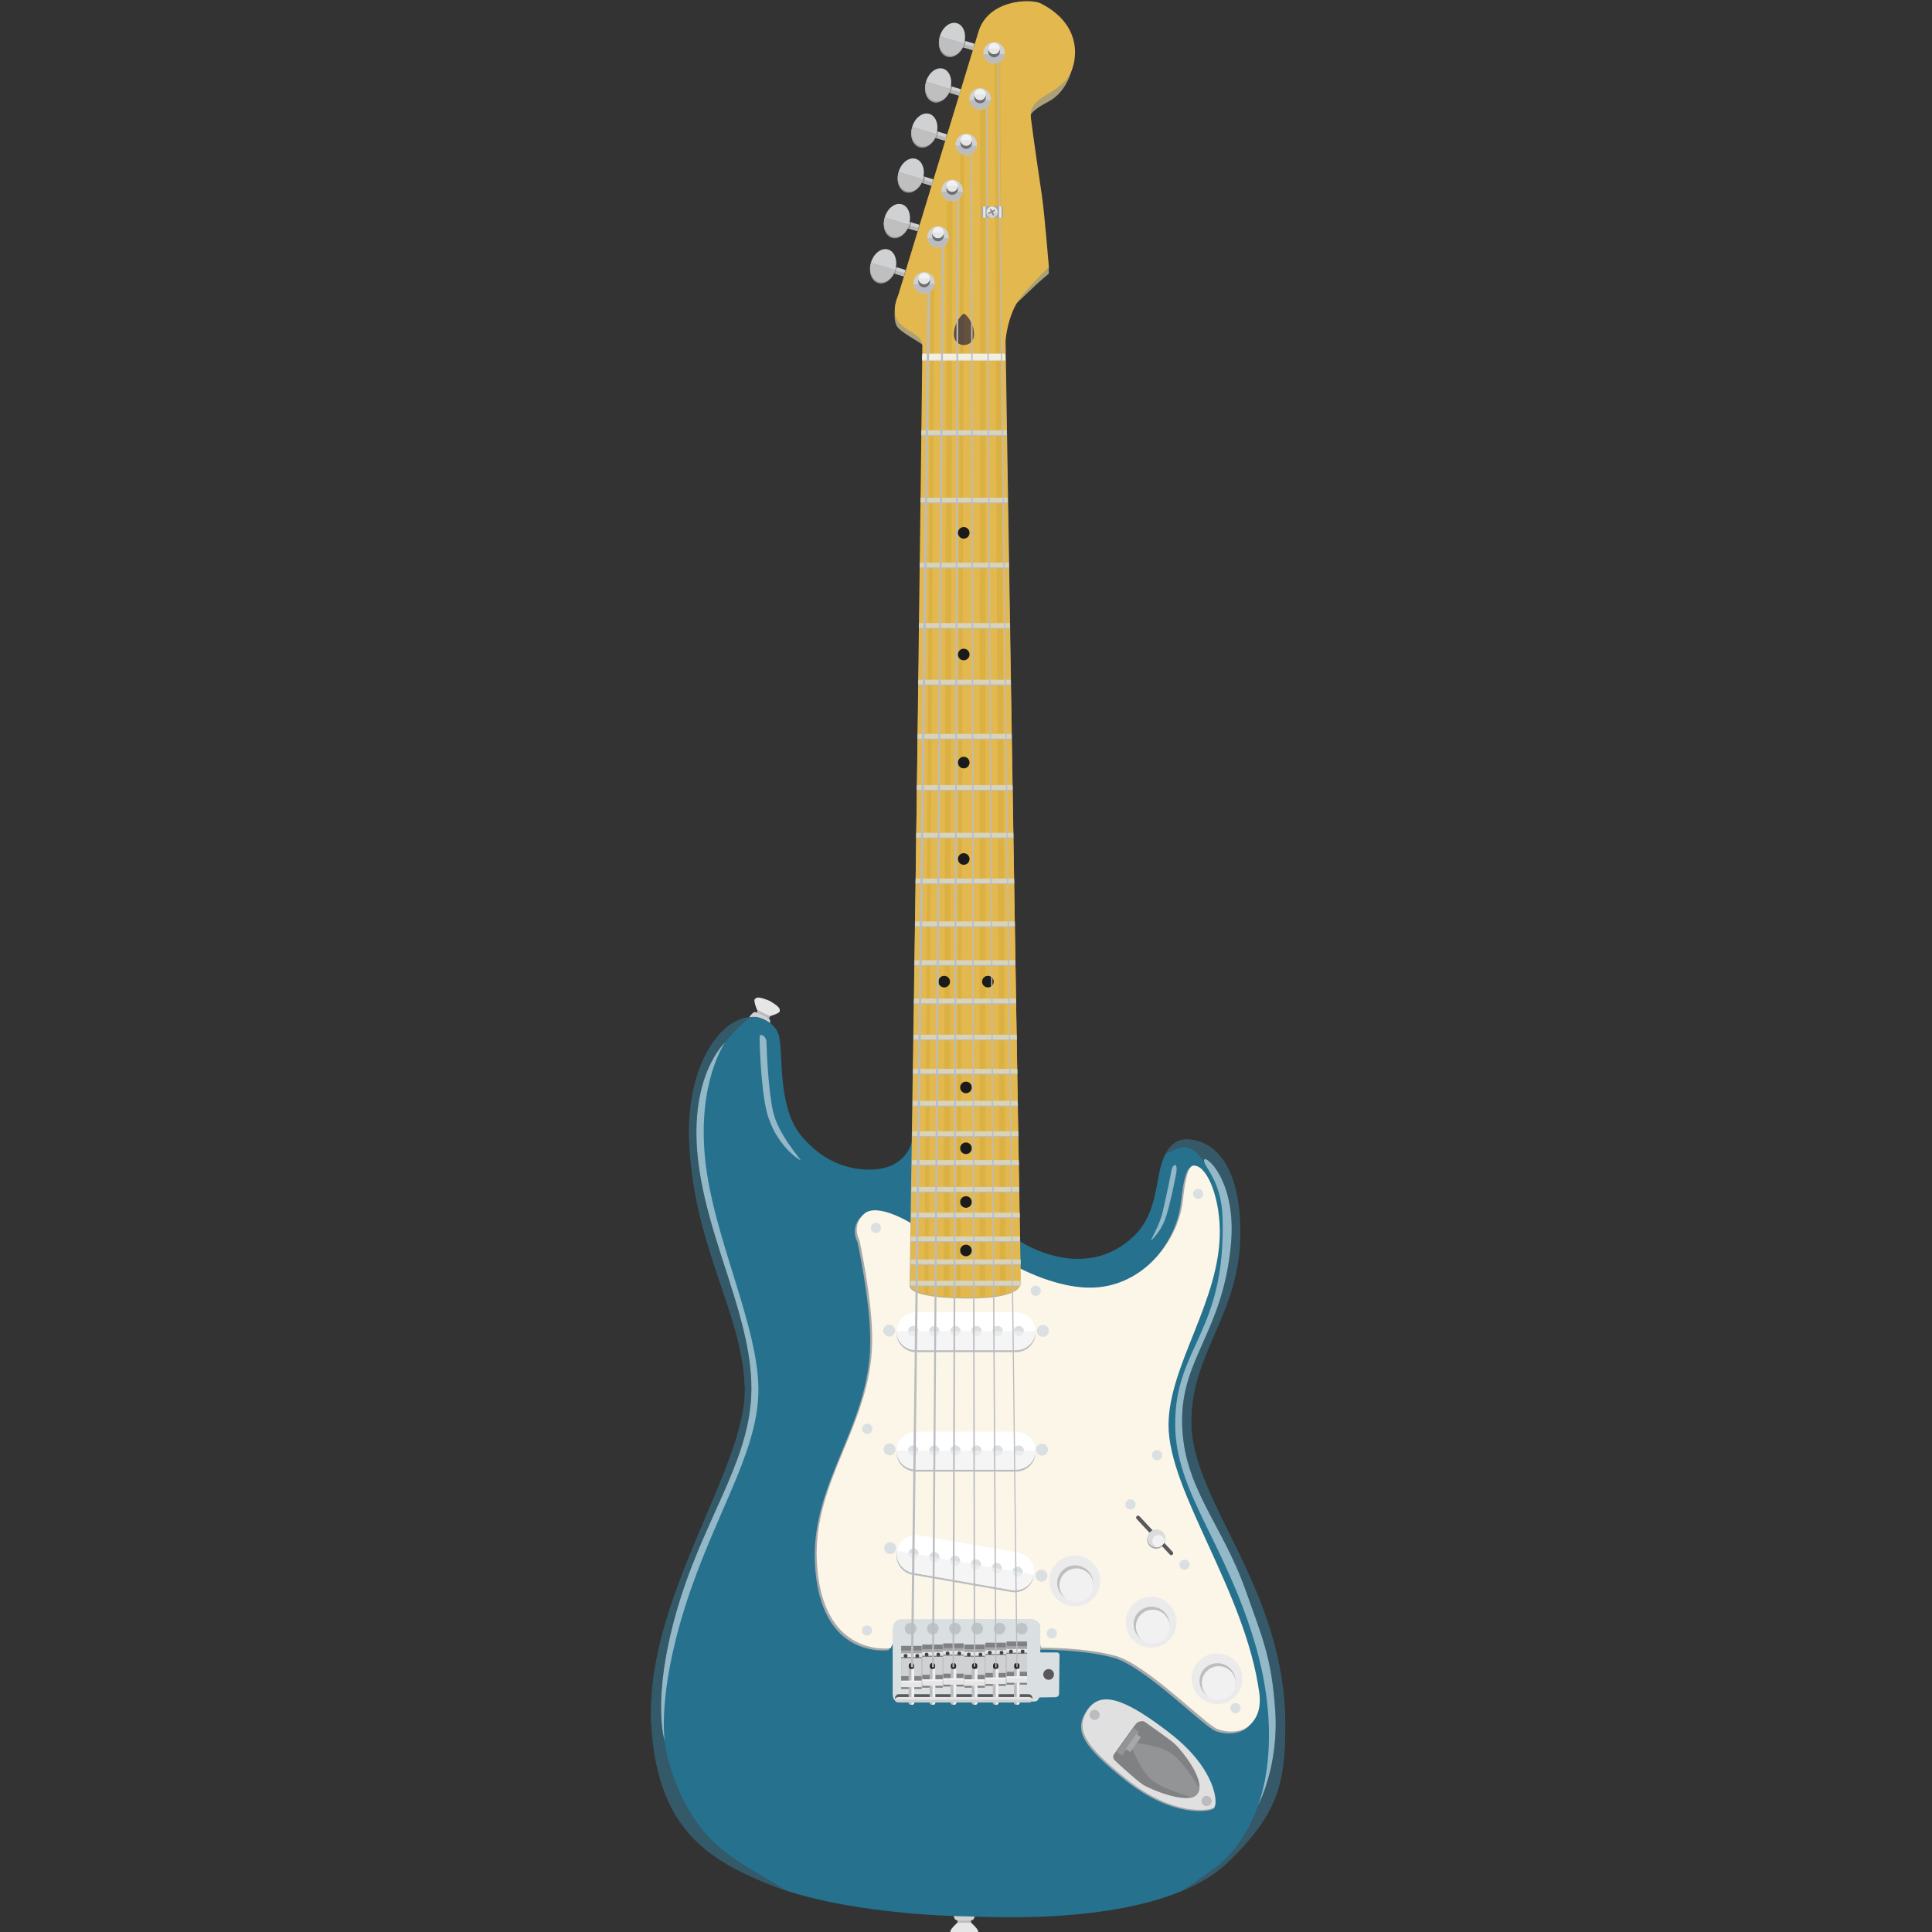 <?xml version="1.0" encoding="UTF-8" standalone="no"?>
<!-- Generator: Adobe Illustrator 13.0.0, SVG Export Plug-In . SVG Version: 6.00 Build 14948)  -->

<svg
   xmlns:dc="http://purl.org/dc/elements/1.1/"
   xmlns:cc="http://creativecommons.org/ns#"
   xmlns:rdf="http://www.w3.org/1999/02/22-rdf-syntax-ns#"
   xmlns:svg="http://www.w3.org/2000/svg"
   xmlns="http://www.w3.org/2000/svg"
   xmlns:sodipodi="http://sodipodi.sourceforge.net/DTD/sodipodi-0.dtd"
   xmlns:inkscape="http://www.inkscape.org/namespaces/inkscape"
   version="1.1"
   id="guitar"
   inkscape:version="0.48.5 r10040"
   sodipodi:docname="stratocaster.svg"
   x="0px"
   y="0px"
   width="512"
   height="512"
   viewBox="0 0 512 512"
   enable-background="new 0 0 1000 115"
   xml:space="preserve"><rect x="0" y="0" width="512" height="512" fill="#333333" stroke="none"/><defs
   id="defs351" />
<sodipodi:namedview
   id="namedview695"
   inkscape:current-layer="g4442"
   inkscape:window-y="-8"
   inkscape:window-x="1912"
   inkscape:window-height="1018"
   inkscape:window-width="1920"
   inkscape:pageshadow="2"
   inkscape:pageopacity="0"
   pagecolor="#ffffff"
   inkscape:cy="493.43267"
   guidetolerance="10"
   inkscape:cx="497.38463"
   gridtolerance="10"
   objecttolerance="10"
   inkscape:zoom="14.75"
   borderopacity="1"
   showgrid="false"
   bordercolor="#666666"
   inkscape:window-maximized="1">
	</sodipodi:namedview>
<g
   id="g3"
   transform="matrix(0,-4.019,4.019,0,-318.304,1532.465)">
	<g
   id="g3327"
   transform="translate(-2.29,-2.672)">
		<g
   id="g4442"
   transform="matrix(1.133,0,0,1.133,-35.711,-10.579)">
			<g
   id="g4787"
   transform="matrix(0,0.22,-0.22,0,367.763,78.305)">
				<path
   id="path5"
   inkscape:connector-curvature="0"
   d="m 256.268,291.176 c 0,0 -1.251,7.678 -11.216,7.678 -9.963,0 -15.485,-5.952 -17.858,-8.656 -7.024,-8.004 -4.737,-23.414 -6.373,-27.402 -1.46,-3.561 -5.552,-4.287 -5.552,-4.287 -9.514,-1.114 -19.098,13.035 -17.944,33.809 1.535,27.629 13.843,44.067 14.666,63.879 0.889,21.423 -27.196,56.769 -24.651,90.768 1.957,26.143 14.679,34.25 30.759,40.845 19.006,7.796 48.388,8.566 52.324,8.566 3.935,0.001 51.148,3.467 69.503,-14.401 12.914,-12.567 14.93,-20.341 15.047,-35.468 0.289,-36.792 -24.705,-59.478 -24.857,-80.694 -0.135,-18.955 13.305,-28.846 12.951,-51.213 -0.355,-22.368 -11.439,-23.893 -14.521,-23.744 -1.938,0.095 -5.314,1.159 -6.879,8.695 -1.006,4.85 -1.557,11.896 -6.68,16.838 -13.125,12.655 -29.832,1.646 -29.832,1.646 l -28.887,-26.859 0,0 z"
   style="fill:#26718e" />
				<path
   id="path7"
   inkscape:connector-curvature="0"
   d="m 255.221,313.406 c 0,0 -8.816,-5.424 -12.207,-2.305 -3.391,3.119 -1.221,6.916 -1.221,6.916 0,0 3.526,15.871 3.391,26.856 -0.271,21.972 -15.598,36.62 -14.648,57.915 1.161,26.032 19.531,23.193 19.531,23.193 l 2.848,-5.969 34.45,-0.406 2.578,6.238 c 0,0 11.393,-0.135 19.666,2.171 8.273,2.306 23.871,18.311 26.99,19.396 3.119,1.085 6.375,0.678 8.139,-0.814 1.764,-1.492 3.496,-4.064 2.848,-8.816 -3.662,-26.854 -24.006,-53.168 -24.006,-70.8 0,-15.871 13.828,-33.096 13.563,-51.676 -0.135,-9.493 -3.797,-17.632 -7.188,-16.954 -0.955,0.191 -1.9,2.577 -2.578,9.087 -1.07,10.274 -9.734,21.854 -22.379,23.058 -11.393,1.086 -24.279,-6.917 -24.279,-6.917 l -25.498,-10.173 0,0 z"
   style="fill:#a6a8aa" />
				<path
   id="path9"
   inkscape:connector-curvature="0"
   d="m 255.738,312.892 c 0,0 -8.816,-5.425 -12.207,-2.306 -3.391,3.119 -1.221,6.917 -1.221,6.917 0,0 3.526,15.87 3.391,26.856 -0.271,21.972 -15.598,36.619 -14.648,57.914 1.161,26.033 19.531,23.193 19.531,23.193 l 2.848,-5.968 34.451,-0.407 2.578,6.239 c 0,0 11.393,-0.136 19.666,2.17 8.273,2.306 23.871,18.311 26.99,19.396 3.119,1.085 6.375,0.678 8.139,-0.813 1.764,-1.492 3.496,-4.065 2.848,-8.816 -3.662,-26.854 -24.008,-53.168 -24.008,-70.8 0,-15.871 13.83,-33.096 13.564,-51.677 -0.135,-9.493 -3.797,-17.632 -7.189,-16.954 -0.953,0.191 -1.898,2.577 -2.576,9.088 -1.07,10.273 -9.734,21.854 -22.379,23.057 -11.393,1.086 -24.279,-6.916 -24.279,-6.916 l -25.499,-10.173 0,0 z"
   style="fill:#fbf6e8" />
				<path
   id="path11"
   inkscape:connector-curvature="0"
   d="m 251.987,69.355 c 0,0 -1.126,5.064 0.593,6.849 1.837,1.906 6.698,4.158 6.847,4.93 0.104,0.533 24.127,-11.129 24.127,-11.129 0,0 4.805,-4.555 5.477,-5.208 0.672,-0.653 3.37,-2.939 3.37,-2.939 l 0.027,-1.744 -5.289,-37.785 0.41,-1.787 c 0,0 -0.918,-1.235 4.709,-4.175 5.244,-2.738 6.346,-8.95 6.346,-8.95 l -22.988,10.14 -23.629,51.798 0,0 z"
   style="fill:#aca076" />
				<path
   id="path13"
   inkscape:connector-curvature="0"
   d="m 259.318,77.745 -3.722,251.841 c 0,0 -0.955,3.191 14.657,3.373 16.242,0.188 14.681,-4.281 14.681,-4.281 L 280.955,77.67 259.318,77.745 z"
   style="fill:#c3b188" />
				<path
   id="path15"
   inkscape:connector-curvature="0"
   d="m 258.964,80.758 c 0.068,3.063 -3.154,248.508 -3.154,248.508 0,0 -0.955,3.191 14.657,3.373 16.241,0.189 14.542,-4.281 14.542,-4.281 L 280.855,80.892 c 0,0 0.275,-8.431 4.643,-13.448 4.693,-5.393 6.937,-7.313 6.937,-7.313 0,0 -1.098,-13.834 -1.867,-19.104 -0.769,-5.27 -2.188,-14.754 -2.873,-20.319 -0.898,-7.29 10.486,-5.393 11.584,-15.979 0.779,-7.503 -4.395,-12.084 -8.988,-14.38 -2.604,-1.303 -13.881,-1.099 -16.477,7.489 -2.451,8.104 -20.972,68.907 -21.172,69.507 -0.2,0.599 -1.798,3.895 -0.399,6.591 1.602,3.092 6.651,3.759 6.721,6.822 l 0,0 z"
   style="fill:#e3b84e" />
				<path
   id="path17"
   inkscape:connector-curvature="0"
   d="m 268.995,29.43 -0.928,303.154 c 0.337,0.011 0.675,0.022 1.031,0.03 l 0.938,-306.436 c -0.334,1.043 -0.681,2.128 -1.041,3.252 l 0,0 z"
   style="fill:#dcb144" />
				<path
   id="path19"
   inkscape:connector-curvature="0"
   d="m 269.984,80.733 c 0,0 -2.672,0.021 -2.65,-2.934 0.021,-2.954 2.15,-5.344 2.65,-5.344 0.5,0 2.629,2.39 2.652,5.344 0.021,2.955 -2.652,2.934 -2.652,2.934 z"
   style="fill:#64513e" />
				<path
   id="path21"
   inkscape:connector-curvature="0"
   enable-background="new    "
   d="m 269.984,72.455 0,0 c -0.501,0 -2.629,2.39 -2.651,5.344 -0.021,2.955 2.65,2.934 2.65,2.934 l 0,0 10e-4,-8.278 0,0 z"
   style="opacity:0.3;fill:#434244" />
				<path
   id="path23"
   inkscape:connector-curvature="0"
   d="m 261.087,66.706 -1.568,264.948 c 0.314,0.069 0.662,0.134 1.031,0.199 L 262.137,63.58 c -0.353,1.05 -0.703,2.094 -1.05,3.126 l 0,0 z"
   style="fill:#dcb144" />
				<path
   id="path25"
   inkscape:connector-curvature="0"
   d="m 274.207,16.137 -0.121,316.457 c 0.539,-0.02 1.059,-0.042 1.547,-0.074 l 0.121,-318.771 c -0.613,0.69 -1.139,1.481 -1.547,2.388 l 0,0 z"
   style="fill:#dcb144" />
				<path
   id="path27"
   inkscape:connector-curvature="0"
   d="m 278.035,2.596 1.449,329.473 c 0.568,-0.101 1.084,-0.21 1.545,-0.328 L 279.578,1.747 c -0.531,0.246 -1.049,0.528 -1.543,0.849 l 0,0 z"
   style="fill:#dcb144" />
				<path
   id="path29"
   inkscape:connector-curvature="0"
   d="m 265.404,43.79 -0.828,288.596 c 0.487,0.039 1.003,0.072 1.546,0.104 l 0.842,-293.518 c -0.511,1.573 -1.033,3.185 -1.56,4.818 l 0,0 z"
   style="fill:#dcb144" />
				
					<circle
   id="circle31"
   sodipodi:cx="264.746"
   sodipodi:cy="249.13"
   sodipodi:rx="1.534"
   sodipodi:ry="1.534"
   cx="264.746"
   cy="249.13"
   r="1.534"
   d="m 266.28,249.13 c 0,0.847 -0.687,1.534 -1.534,1.534 -0.847,0 -1.534,-0.687 -1.534,-1.534 0,-0.847 0.687,-1.534 1.534,-1.534 0.847,0 1.534,0.687 1.534,1.534 z"
   style="fill:#1b1b1b">
				</circle>
				
					<circle
   id="circle33"
   sodipodi:cx="276.302"
   sodipodi:cy="249.13"
   sodipodi:rx="1.534"
   sodipodi:ry="1.534"
   cx="276.302"
   cy="249.13"
   r="1.534"
   d="m 277.836,249.13 c 0,0.847 -0.687,1.534 -1.534,1.534 -0.847,0 -1.534,-0.687 -1.534,-1.534 0,-0.847 0.687,-1.534 1.534,-1.534 0.847,0 1.534,0.687 1.534,1.534 z"
   style="fill:#1b1b1b">
				</circle>
				
					<circle
   id="circle35"
   sodipodi:cx="270.504"
   sodipodi:cy="277.11401"
   sodipodi:rx="1.534"
   sodipodi:ry="1.534"
   cx="270.504"
   cy="277.114"
   r="1.534"
   d="m 272.038,277.114 c 0,0.847 -0.687,1.534 -1.534,1.534 -0.847,0 -1.534,-0.687 -1.534,-1.534 0,-0.847 0.687,-1.534 1.534,-1.534 0.847,0 1.534,0.687 1.534,1.534 z"
   style="fill:#1b1b1b">
				</circle>
				
					<circle
   id="circle37"
   sodipodi:cx="270.504"
   sodipodi:cy="293.20801"
   sodipodi:rx="1.534"
   sodipodi:ry="1.534"
   cx="270.504"
   cy="293.208"
   r="1.534"
   d="m 272.038,293.208 c 0,0.847 -0.687,1.534 -1.534,1.534 -0.847,0 -1.534,-0.687 -1.534,-1.534 0,-0.847 0.687,-1.534 1.534,-1.534 0.847,0 1.534,0.687 1.534,1.534 z"
   style="fill:#1b1b1b">
				</circle>
				
					<circle
   id="circle39"
   sodipodi:cx="270.504"
   sodipodi:cy="307.42499"
   sodipodi:rx="1.534"
   sodipodi:ry="1.534"
   cx="270.504"
   cy="307.425"
   r="1.534"
   d="m 272.038,307.425 c 0,0.847 -0.687,1.534 -1.534,1.534 -0.847,0 -1.534,-0.687 -1.534,-1.534 0,-0.847 0.687,-1.534 1.534,-1.534 0.847,0 1.534,0.687 1.534,1.534 z"
   style="fill:#1b1b1b">
				</circle>
				
					<circle
   id="circle41"
   sodipodi:cx="270.504"
   sodipodi:cy="320.24301"
   sodipodi:rx="1.534"
   sodipodi:ry="1.534"
   cx="270.504"
   cy="320.243"
   r="1.534"
   d="m 272.038,320.243 c 0,0.847 -0.687,1.534 -1.534,1.534 -0.847,0 -1.534,-0.687 -1.534,-1.534 0,-0.847 0.687,-1.534 1.534,-1.534 0.847,0 1.534,0.687 1.534,1.534 z"
   style="fill:#1b1b1b">
				</circle>
				<path
   id="path43"
   inkscape:connector-curvature="0"
   d="m 302.389,442.047 c -3.471,5.269 -0.908,9.412 10.328,18.373 12.451,9.931 22.277,8.382 23.316,7.479 1.039,-0.903 0.662,-10.026 -11.756,-19.6 -12.211,-9.411 -18.574,-11.281 -21.888,-6.252 l 0,0 z"
   style="fill:#a6a8aa" />
				<path
   id="path45"
   inkscape:connector-curvature="0"
   d="m 302.771,441.719 c -3.445,5.27 -0.902,9.412 10.252,18.375 12.359,9.93 22.113,8.381 23.145,7.479 1.031,-0.903 0.656,-10.027 -11.67,-19.6 -12.12,-9.412 -18.439,-11.283 -21.727,-6.254 z"
   style="fill:#e0e0e0" />
				<path
   id="path47"
   inkscape:connector-curvature="0"
   d="m 309.799,453.324 c -0.516,0.645 -0.449,1.289 0.064,1.805 0.516,0.516 5.48,5.094 7.479,6.447 1.453,0.983 11.447,5.328 14.119,2.707 3.289,-3.223 -4.189,-12.12 -5.674,-13.475 -1.482,-1.354 -7.219,-5.286 -7.865,-5.802 -0.645,-0.516 -1.869,-0.129 -2.32,0.322 -0.451,0.451 -5.287,7.352 -5.803,7.996 l 0,0 z"
   style="fill:#808183" />
				
					<circle
   id="circle49"
   sodipodi:cx="246.687"
   sodipodi:cy="314.24399"
   sodipodi:rx="1.347"
   sodipodi:ry="1.347"
   cx="246.687"
   cy="314.244"
   r="1.347"
   d="m 248.034,314.244 c 0,0.744 -0.603,1.347 -1.347,1.347 -0.744,0 -1.347,-0.603 -1.347,-1.347 0,-0.744 0.603,-1.347 1.347,-1.347 0.744,0 1.347,0.603 1.347,1.347 z"
   style="fill:#dadfe1">
				</circle>
				
					<circle
   id="circle51"
   sodipodi:cx="244.403"
   sodipodi:cy="367.42599"
   sodipodi:rx="1.347"
   sodipodi:ry="1.347"
   cx="244.403"
   cy="367.426"
   r="1.347"
   d="m 245.75,367.426 c 0,0.744 -0.603,1.347 -1.347,1.347 -0.744,0 -1.347,-0.603 -1.347,-1.347 0,-0.744 0.603,-1.347 1.347,-1.347 0.744,0 1.347,0.603 1.347,1.347 z"
   style="fill:#dadfe1">
				</circle>
				
					<circle
   id="circle53"
   sodipodi:cx="244.325"
   sodipodi:cy="420.77899"
   sodipodi:rx="1.347"
   sodipodi:ry="1.347"
   cx="244.325"
   cy="420.779"
   r="1.347"
   d="m 245.672,420.779 c 0,0.744 -0.603,1.347 -1.347,1.347 -0.744,0 -1.347,-0.603 -1.347,-1.347 0,-0.744 0.603,-1.347 1.347,-1.347 0.744,0 1.347,0.603 1.347,1.347 z"
   style="fill:#dadfe1">
				</circle>
				<path
   id="path55"
   inkscape:connector-curvature="0"
   d="m 288.971,329.552 c 0.742,0 1.346,0.603 1.346,1.347 0,0.744 -0.604,1.348 -1.346,1.348 -0.746,0 -1.348,-0.604 -1.348,-1.348 0,-0.744 0.601,-1.347 1.348,-1.347 z"
   style="fill:#dadfe1" />
				
					<circle
   id="circle57"
   sodipodi:cx="331.92999"
   sodipodi:cy="305.26199"
   sodipodi:rx="1.347"
   sodipodi:ry="1.347"
   cx="331.93"
   cy="305.262"
   r="1.347"
   d="m 333.277,305.262 c 0,0.744 -0.603,1.347 -1.347,1.347 -0.744,0 -1.347,-0.603 -1.347,-1.347 0,-0.744 0.603,-1.347 1.347,-1.347 0.744,0 1.347,0.603 1.347,1.347 z"
   style="fill:#dadfe1">
				</circle>
				
					<circle
   id="circle59"
   sodipodi:cx="321.07401"
   sodipodi:cy="374.397"
   sodipodi:rx="1.348"
   sodipodi:ry="1.348"
   cx="321.074"
   cy="374.397"
   r="1.348"
   d="m 322.422,374.397 c 0,0.744 -0.604,1.348 -1.348,1.348 -0.744,0 -1.348,-0.604 -1.348,-1.348 0,-0.744 0.604,-1.348 1.348,-1.348 0.744,0 1.348,0.604 1.348,1.348 z"
   style="fill:#dadfe1">
				</circle>
				
					<circle
   id="circle61"
   sodipodi:cx="328.33801"
   sodipodi:cy="403.37201"
   sodipodi:rx="1.347"
   sodipodi:ry="1.347"
   cx="328.338"
   cy="403.372"
   r="1.347"
   d="m 329.685,403.372 c 0,0.744 -0.603,1.347 -1.347,1.347 -0.744,0 -1.347,-0.603 -1.347,-1.347 0,-0.744 0.603,-1.347 1.347,-1.347 0.744,0 1.347,0.603 1.347,1.347 z"
   style="fill:#dadfe1">
				</circle>
				
					<circle
   id="circle63"
   sodipodi:cx="314.017"
   sodipodi:cy="387.436"
   sodipodi:rx="1.348"
   sodipodi:ry="1.348"
   cx="314.017"
   cy="387.436"
   r="1.348"
   d="m 315.365,387.436 c 0,0.744 -0.604,1.348 -1.348,1.348 -0.744,0 -1.348,-0.604 -1.348,-1.348 0,-0.744 0.604,-1.348 1.348,-1.348 0.744,0 1.348,0.604 1.348,1.348 z"
   style="fill:#dadfe1">
				</circle>
				
					<circle
   id="circle65"
   sodipodi:cx="341.81"
   sodipodi:cy="441.327"
   sodipodi:rx="1.347"
   sodipodi:ry="1.347"
   cx="341.81"
   cy="441.327"
   r="1.347"
   d="m 343.157,441.327 c 0,0.744 -0.603,1.347 -1.347,1.347 -0.744,0 -1.347,-0.603 -1.347,-1.347 0,-0.744 0.603,-1.347 1.347,-1.347 0.744,0 1.347,0.603 1.347,1.347 z"
   style="fill:#dadfe1">
				</circle>
				
					<circle
   id="circle67"
   sodipodi:cx="293.215"
   sodipodi:cy="421.54099"
   sodipodi:rx="1.348"
   sodipodi:ry="1.348"
   cx="293.215"
   cy="421.541"
   r="1.348"
   d="m 294.563,421.541 c 0,0.744 -0.604,1.348 -1.348,1.348 -0.744,0 -1.348,-0.604 -1.348,-1.348 0,-0.744 0.604,-1.348 1.348,-1.348 0.744,0 1.348,0.604 1.348,1.348 z"
   style="fill:#dadfe1">
				</circle>
				
					<circle
   id="circle69"
   sodipodi:cx="304.52701"
   sodipodi:cy="443.09299"
   sodipodi:rx="1.347"
   sodipodi:ry="1.347"
   cx="304.527"
   cy="443.093"
   r="1.347"
   d="m 305.874,443.093 c 0,0.744 -0.603,1.347 -1.347,1.347 -0.744,0 -1.347,-0.603 -1.347,-1.347 0,-0.744 0.603,-1.347 1.347,-1.347 0.744,0 1.347,0.603 1.347,1.347 z"
   style="fill:#bbbcbf">
				</circle>
				
					<circle
   id="circle71"
   sodipodi:cx="334.16699"
   sodipodi:cy="465.88199"
   sodipodi:rx="1.347"
   sodipodi:ry="1.347"
   cx="334.167"
   cy="465.882"
   r="1.347"
   d="m 335.514,465.882 c 0,0.744 -0.603,1.347 -1.347,1.347 -0.744,0 -1.347,-0.603 -1.347,-1.347 0,-0.744 0.603,-1.347 1.347,-1.347 0.744,0 1.347,0.603 1.347,1.347 z"
   style="fill:#bbbcbf">
				</circle>
				
					<circle
   id="circle73"
   sodipodi:cx="250.455"
   sodipodi:cy="399.008"
   sodipodi:rx="1.5779999"
   sodipodi:ry="1.5779999"
   cx="250.455"
   cy="399.008"
   r="1.578"
   d="m 252.033,399.008 c 0,0.872 -0.706,1.578 -1.578,1.578 -0.872,0 -1.578,-0.707 -1.578,-1.578 0,-0.872 0.707,-1.578 1.578,-1.578 0.872,0 1.578,0.706 1.578,1.578 z"
   style="fill:#dadfe1">
				</circle>
				
					<circle
   id="circle75"
   sodipodi:cx="250.283"
   sodipodi:cy="372.85901"
   sodipodi:rx="1.579"
   sodipodi:ry="1.579"
   cx="250.283"
   cy="372.859"
   r="1.579"
   d="m 251.862,372.859 c 0,0.872 -0.707,1.579 -1.579,1.579 -0.872,0 -1.579,-0.707 -1.579,-1.579 0,-0.872 0.707,-1.579 1.579,-1.579 0.872,0 1.579,0.707 1.579,1.579 z"
   style="fill:#dadfe1">
				</circle>
				
					<circle
   id="circle77"
   sodipodi:cx="250.20599"
   sodipodi:cy="341.44699"
   sodipodi:rx="1.5779999"
   sodipodi:ry="1.5779999"
   cx="250.206"
   cy="341.447"
   r="1.578"
   d="m 251.784,341.447 c 0,0.872 -0.706,1.578 -1.578,1.578 -0.872,0 -1.578,-0.706 -1.578,-1.578 0,-0.872 0.707,-1.578 1.578,-1.578 0.872,0 1.578,0.707 1.578,1.578 z"
   style="fill:#dadfe1">
				</circle>
				
					<circle
   id="circle79"
   sodipodi:cx="290.47198"
   sodipodi:cy="406.272"
   sodipodi:rx="1.5779999"
   sodipodi:ry="1.5779999"
   cx="290.472"
   cy="406.272"
   r="1.578"
   d="m 292.05,406.272 c 0,0.872 -0.706,1.578 -1.578,1.578 -0.872,0 -1.578,-0.706 -1.578,-1.578 0,-0.872 0.707,-1.578 1.578,-1.578 0.872,0 1.578,0.707 1.578,1.578 z"
   style="fill:#dadfe1">
				</circle>
				
					<circle
   id="circle81"
   sodipodi:cx="290.625"
   sodipodi:cy="372.936"
   sodipodi:rx="1.5779999"
   sodipodi:ry="1.5779999"
   cx="290.625"
   cy="372.936"
   r="1.578"
   d="m 292.203,372.936 c 0,0.872 -0.706,1.578 -1.578,1.578 -0.872,0 -1.578,-0.706 -1.578,-1.578 0,-0.872 0.706,-1.578 1.578,-1.578 0.872,0 1.578,0.707 1.578,1.578 z"
   style="fill:#dadfe1">
				</circle>
				
					<circle
   id="circle83"
   sodipodi:cx="290.85599"
   sodipodi:cy="341.526"
   sodipodi:rx="1.5779999"
   sodipodi:ry="1.5779999"
   cx="290.856"
   cy="341.526"
   r="1.578"
   d="m 292.434,341.526 c 0,0.872 -0.707,1.578 -1.578,1.578 -0.872,0 -1.578,-0.706 -1.578,-1.578 0,-0.872 0.706,-1.578 1.578,-1.578 0.872,0 1.578,0.707 1.578,1.578 z"
   style="fill:#dadfe1">
				</circle>
				<path
   id="path85"
   inkscape:connector-curvature="0"
   d="m 251.12,420.304 c 0,0.915 0,15.722 0,16.979 0,1.257 0.229,2.23 1.486,2.23 1.257,0 35.218,0.057 35.96,0.057 1.201,0 1.088,-1.086 1.486,-1.086 0.4,0 3.26,-0.057 3.945,-0.057 0.685,0 1.145,-0.287 1.145,-1.029 0,-0.744 0.113,-9.262 0.113,-10.063 0,-0.801 -0.686,-0.743 -1.143,-0.743 -0.459,0 -3.945,0 -3.945,0 0,0 0,-5.831 0,-6.86 0,-1.029 -1.658,-2.002 -2.059,-2.002 -0.401,0 -33.045,0.058 -34.703,0.058 -1.658,0 -2.285,1.601 -2.285,2.516 l 0,0 z"
   style="fill:#dadfe1" />
				
					<circle
   id="circle87"
   sodipodi:cx="255.867"
   sodipodi:cy="420.27701"
   sodipodi:rx="1.544"
   sodipodi:ry="1.544"
   cx="255.867"
   cy="420.277"
   r="1.544"
   d="m 257.411,420.277 c 0,0.853 -0.691,1.544 -1.544,1.544 -0.853,0 -1.544,-0.691 -1.544,-1.544 0,-0.853 0.691,-1.544 1.544,-1.544 0.853,0 1.544,0.691 1.544,1.544 z"
   style="fill:#bdc3c7">
				</circle>
				
					<circle
   id="circle89"
   sodipodi:cx="261.74301"
   sodipodi:cy="420.27701"
   sodipodi:rx="1.544"
   sodipodi:ry="1.544"
   cx="261.743"
   cy="420.277"
   r="1.544"
   d="m 263.287,420.277 c 0,0.853 -0.691,1.544 -1.544,1.544 -0.853,0 -1.544,-0.691 -1.544,-1.544 0,-0.853 0.691,-1.544 1.544,-1.544 0.853,0 1.544,0.691 1.544,1.544 z"
   style="fill:#bdc3c7">
				</circle>
				
					<circle
   id="circle91"
   sodipodi:cx="267.62"
   sodipodi:cy="420.27701"
   sodipodi:rx="1.544"
   sodipodi:ry="1.544"
   cx="267.62"
   cy="420.277"
   r="1.544"
   d="m 269.164,420.277 c 0,0.853 -0.691,1.544 -1.544,1.544 -0.853,0 -1.544,-0.691 -1.544,-1.544 0,-0.853 0.691,-1.544 1.544,-1.544 0.853,0 1.544,0.691 1.544,1.544 z"
   style="fill:#bdc3c7">
				</circle>
				
					<circle
   id="circle93"
   sodipodi:cx="273.49701"
   sodipodi:cy="420.27701"
   sodipodi:rx="1.544"
   sodipodi:ry="1.544"
   cx="273.497"
   cy="420.277"
   r="1.544"
   d="m 275.041,420.277 c 0,0.853 -0.691,1.544 -1.544,1.544 -0.853,0 -1.544,-0.691 -1.544,-1.544 0,-0.853 0.691,-1.544 1.544,-1.544 0.853,0 1.544,0.691 1.544,1.544 z"
   style="fill:#bdc3c7">
				</circle>
				
					<circle
   id="circle95"
   sodipodi:cx="279.375"
   sodipodi:cy="420.27701"
   sodipodi:rx="1.544"
   sodipodi:ry="1.544"
   cx="279.375"
   cy="420.277"
   r="1.544"
   d="m 280.919,420.277 c 0,0.853 -0.691,1.544 -1.544,1.544 -0.853,0 -1.544,-0.691 -1.544,-1.544 0,-0.853 0.691,-1.544 1.544,-1.544 0.853,0 1.544,0.691 1.544,1.544 z"
   style="fill:#bdc3c7">
				</circle>
				
					<circle
   id="circle97"
   sodipodi:cx="285.25299"
   sodipodi:cy="420.27701"
   sodipodi:rx="1.544"
   sodipodi:ry="1.544"
   cx="285.253"
   cy="420.277"
   r="1.544"
   d="m 286.797,420.277 c 0,0.853 -0.691,1.544 -1.544,1.544 -0.853,0 -1.544,-0.691 -1.544,-1.544 0,-0.853 0.691,-1.544 1.544,-1.544 0.853,0 1.544,0.691 1.544,1.544 z"
   style="fill:#bdc3c7">
				</circle>
				
					<circle
   id="circle99"
   sodipodi:cx="319.5"
   sodipodi:cy="418.59201"
   sodipodi:rx="6.7249999"
   sodipodi:ry="6.7249999"
   cx="319.5"
   cy="418.592"
   r="6.725"
   d="m 326.225,418.592 c 0,3.714 -3.011,6.725 -6.725,6.725 -3.714,0 -6.725,-3.011 -6.725,-6.725 0,-3.714 3.011,-6.725 6.725,-6.725 3.714,0 6.725,3.011 6.725,6.725 z"
   style="fill:#ebebeb">
				</circle>
				
					<ellipse
   id="ellipse101"
   sodipodi:cx="319.59299"
   sodipodi:cy="419.15701"
   sodipodi:rx="4.6750002"
   sodipodi:ry="4.7519999"
   transform="matrix(-2.547107e-6,-1,1,-2.547107e-6,-99.563,738.751)"
   cx="319.593"
   cy="419.157"
   rx="4.675"
   ry="4.752"
   d="m 324.268,419.157 c 0,2.624 -2.093,4.752 -4.675,4.752 -2.582,0 -4.675,-2.128 -4.675,-4.752 0,-2.624 2.093,-4.752 4.675,-4.752 2.582,0 4.675,2.128 4.675,4.752 z"
   style="fill:#bebebe">
				</ellipse>
				
					<circle
   id="circle103"
   sodipodi:cx="319.922"
   sodipodi:cy="419.741"
   sodipodi:rx="4.4640002"
   sodipodi:ry="4.4640002"
   cx="319.922"
   cy="419.741"
   r="4.464"
   d="m 324.386,419.741 c 0,2.465 -1.999,4.464 -4.464,4.464 -2.465,0 -4.464,-1.999 -4.464,-4.464 0,-2.465 1.999,-4.464 4.464,-4.464 2.465,0 4.464,1.999 4.464,4.464 z"
   style="fill:#f1f1f1">
				</circle>
				
					<circle
   id="circle105"
   sodipodi:cx="299.297"
   sodipodi:cy="407.66199"
   sodipodi:rx="6.7249999"
   sodipodi:ry="6.7249999"
   cx="299.297"
   cy="407.662"
   r="6.725"
   d="m 306.022,407.662 c 0,3.714 -3.011,6.725 -6.725,6.725 -3.714,0 -6.725,-3.011 -6.725,-6.725 0,-3.714 3.011,-6.725 6.725,-6.725 3.714,0 6.725,3.011 6.725,6.725 z"
   style="fill:#ebebeb">
				</circle>
				
					<ellipse
   id="ellipse107"
   sodipodi:cx="299.38901"
   sodipodi:cy="408.228"
   sodipodi:rx="4.6750002"
   sodipodi:ry="4.7519999"
   transform="matrix(-2.547107e-6,-1,1,-2.547107e-6,-108.839,707.618)"
   cx="299.389"
   cy="408.228"
   rx="4.675"
   ry="4.752"
   d="m 304.064,408.228 c 0,2.624 -2.093,4.752 -4.675,4.752 -2.582,0 -4.675,-2.128 -4.675,-4.752 0,-2.624 2.093,-4.752 4.675,-4.752 2.582,0 4.675,2.128 4.675,4.752 z"
   style="fill:#bebebe">
				</ellipse>
				
					<circle
   id="circle109"
   sodipodi:cx="299.71799"
   sodipodi:cy="408.81201"
   sodipodi:rx="4.4640002"
   sodipodi:ry="4.4640002"
   cx="299.718"
   cy="408.812"
   r="4.464"
   d="m 304.182,408.812 c 0,2.465 -1.999,4.464 -4.464,4.464 -2.465,0 -4.464,-1.999 -4.464,-4.464 0,-2.465 1.999,-4.464 4.464,-4.464 2.465,0 4.464,1.999 4.464,4.464 z"
   style="fill:#f1f1f1">
				</circle>
				
					<circle
   id="circle111"
   sodipodi:cx="336.94299"
   sodipodi:cy="433.53799"
   sodipodi:rx="6.7249999"
   sodipodi:ry="6.7249999"
   cx="336.943"
   cy="433.538"
   r="6.725"
   d="m 343.668,433.538 c 0,3.714 -3.011,6.725 -6.725,6.725 -3.714,0 -6.725,-3.011 -6.725,-6.725 0,-3.714 3.011,-6.725 6.725,-6.725 3.714,0 6.725,3.011 6.725,6.725 z"
   style="fill:#ebebeb">
				</circle>
				
					<ellipse
   id="ellipse113"
   sodipodi:cx="337.034"
   sodipodi:cy="434.103"
   sodipodi:rx="4.6750002"
   sodipodi:ry="4.7519999"
   transform="matrix(-2.547107e-6,-1,1,-2.547107e-6,-97.068,771.139)"
   cx="337.034"
   cy="434.103"
   rx="4.675"
   ry="4.752"
   d="m 341.709,434.103 c 0,2.624 -2.093,4.752 -4.675,4.752 -2.582,0 -4.675,-2.128 -4.675,-4.752 0,-2.624 2.093,-4.752 4.675,-4.752 2.582,0 4.675,2.128 4.675,4.752 z"
   style="fill:#bebebe">
				</ellipse>
				
					<circle
   id="circle115"
   sodipodi:cx="337.362"
   sodipodi:cy="434.68799"
   sodipodi:rx="4.4640002"
   sodipodi:ry="4.4640002"
   cx="337.362"
   cy="434.688"
   r="4.464"
   d="m 341.826,434.688 c 0,2.465 -1.999,4.464 -4.464,4.464 -2.465,0 -4.464,-1.999 -4.464,-4.464 0,-2.465 1.999,-4.464 4.464,-4.464 2.465,0 4.464,1.999 4.464,4.464 z"
   style="fill:#f1f1f1">
				</circle>
				
					<circle
   id="circle117"
   sodipodi:cx="292.371"
   sodipodi:cy="432.405"
   sodipodi:rx="1.419"
   sodipodi:ry="1.419"
   cx="292.371"
   cy="432.405"
   r="1.419"
   d="m 293.79,432.405 c 0,0.784 -0.635,1.419 -1.419,1.419 -0.784,0 -1.419,-0.635 -1.419,-1.419 0,-0.784 0.635,-1.419 1.419,-1.419 0.784,0 1.419,0.635 1.419,1.419 z"
   style="fill:#59595b">
				</circle>
				<polygon
   id="polygon119"
   points="284.941,322.862 255.912,322.862 255.892,324.094 284.955,324.094 "
   style="fill:#bbbcbf" />
				<polygon
   id="polygon121"
   points="284.937,322.606 255.916,322.606 255.895,323.836 284.953,323.836 "
   style="fill:#d8d4bc" />
				<path
   id="path123"
   inkscape:connector-curvature="0"
   d="m 284.69,329.758 c 0.383,-0.533 0.389,-0.995 0.354,-1.23 H 255.82 l -0.012,0.738 c 0,0 -0.058,0.196 0.09,0.492 h 28.792 z"
   style="fill:#bbbcbf" />
				<path
   id="path125"
   inkscape:connector-curvature="0"
   d="m 255.824,328.27 -0.016,0.996 c 0,0 -0.025,0.089 0.002,0.236 h 29.038 c 0.342,-0.651 0.158,-1.145 0.158,-1.145 l -0.002,-0.088 h -29.18 v 10e-4 z"
   style="fill:#d8d4bc" />
				<g
   id="g127"
   transform="translate(15.076,-11.45)">
					<path
   id="path129"
   inkscape:connector-curvature="0"
   d="m 268.656,348.556 c 2.834,0 5.154,2.26 5.154,5.02 0,2.76 -2.32,5.02 -5.154,5.02 h -26.43 c -2.834,0 -5.153,-2.26 -5.153,-5.02 0,-2.76 2.319,-5.02 5.153,-5.02 h 26.43 z"
   style="fill:#bbbcbf" />
					<path
   id="path131"
   inkscape:connector-curvature="0"
   d="m 268.656,348.04 c 2.834,0 5.154,2.26 5.154,5.02 0,2.761 -2.32,5.02 -5.154,5.02 h -26.43 c -2.834,0 -5.153,-2.259 -5.153,-5.02 0,-2.76 2.319,-5.02 5.153,-5.02 h 26.43 z"
   style="fill:#ffffff" />
					
						<circle
   id="circle133"
   sodipodi:cx="241.472"
   sodipodi:cy="353.01999"
   sodipodi:rx="1.3559999"
   sodipodi:ry="1.3559999"
   cx="241.472"
   cy="353.02"
   r="1.356"
   d="m 242.828,353.02 c 0,0.749 -0.607,1.356 -1.356,1.356 -0.749,0 -1.356,-0.607 -1.356,-1.356 0,-0.749 0.607,-1.356 1.356,-1.356 0.749,0 1.356,0.607 1.356,1.356 z"
   style="fill:#dadfe1">
					</circle>
					
						<circle
   id="circle135"
   sodipodi:cx="247.06"
   sodipodi:cy="353.01999"
   sodipodi:rx="1.3559999"
   sodipodi:ry="1.3559999"
   cx="247.06"
   cy="353.02"
   r="1.356"
   d="m 248.416,353.02 c 0,0.749 -0.607,1.356 -1.356,1.356 -0.749,0 -1.356,-0.607 -1.356,-1.356 0,-0.749 0.607,-1.356 1.356,-1.356 0.749,0 1.356,0.607 1.356,1.356 z"
   style="fill:#dadfe1">
					</circle>
					
						<circle
   id="circle137"
   sodipodi:cx="252.64799"
   sodipodi:cy="353.01999"
   sodipodi:rx="1.3559999"
   sodipodi:ry="1.3559999"
   cx="252.648"
   cy="353.02"
   r="1.356"
   d="m 254.004,353.02 c 0,0.749 -0.607,1.356 -1.356,1.356 -0.749,0 -1.356,-0.607 -1.356,-1.356 0,-0.749 0.607,-1.356 1.356,-1.356 0.749,0 1.356,0.607 1.356,1.356 z"
   style="fill:#dadfe1">
					</circle>
					
						<circle
   id="circle139"
   sodipodi:cx="258.23401"
   sodipodi:cy="353.01999"
   sodipodi:rx="1.3559999"
   sodipodi:ry="1.3559999"
   cx="258.234"
   cy="353.02"
   r="1.356"
   d="m 259.59,353.02 c 0,0.749 -0.607,1.356 -1.356,1.356 -0.749,0 -1.356,-0.607 -1.356,-1.356 0,-0.749 0.607,-1.356 1.356,-1.356 0.749,0 1.356,0.607 1.356,1.356 z"
   style="fill:#dadfe1">
					</circle>
					
						<circle
   id="circle141"
   sodipodi:cx="263.82401"
   sodipodi:cy="353.01999"
   sodipodi:rx="1.3559999"
   sodipodi:ry="1.3559999"
   cx="263.824"
   cy="353.02"
   r="1.356"
   d="m 265.18,353.02 c 0,0.749 -0.607,1.356 -1.356,1.356 -0.749,0 -1.356,-0.607 -1.356,-1.356 0,-0.749 0.607,-1.356 1.356,-1.356 0.749,0 1.356,0.607 1.356,1.356 z"
   style="fill:#dadfe1">
					</circle>
					
						<circle
   id="circle143"
   sodipodi:cx="269.41199"
   sodipodi:cy="353.01999"
   sodipodi:rx="1.3559999"
   sodipodi:ry="1.3559999"
   cx="269.412"
   cy="353.02"
   r="1.356"
   d="m 270.768,353.02 c 0,0.749 -0.607,1.356 -1.356,1.356 -0.749,0 -1.356,-0.607 -1.356,-1.356 0,-0.749 0.607,-1.356 1.356,-1.356 0.749,0 1.356,0.607 1.356,1.356 z"
   style="fill:#dadfe1">
					</circle>
					<path
   id="path145"
   inkscape:connector-curvature="0"
   enable-background="new    "
   d="m 237.073,353.06 0,0 c 0,2.761 2.319,5.02 5.153,5.02 h 26.43 c 2.834,0 5.154,-2.259 5.154,-5.02 l 0,0 h -36.737 z"
   style="opacity:0.7;fill:#f1f1f2" />
				</g>
				<g
   id="g147"
   transform="translate(15.076,-11.45)">
					<path
   id="path149"
   inkscape:connector-curvature="0"
   d="m 268.656,380.153 c 2.834,0 5.154,2.26 5.154,5.02 0,2.761 -2.32,5.02 -5.154,5.02 h -26.43 c -2.834,0 -5.153,-2.259 -5.153,-5.02 0,-2.76 2.319,-5.02 5.153,-5.02 h 26.43 z"
   style="fill:#bbbcbf" />
					<path
   id="path151"
   inkscape:connector-curvature="0"
   d="m 268.656,379.638 c 2.834,0 5.154,2.26 5.154,5.02 0,2.762 -2.32,5.02 -5.154,5.02 h -26.43 c -2.834,0 -5.153,-2.258 -5.153,-5.02 0,-2.76 2.319,-5.02 5.153,-5.02 h 26.43 z"
   style="fill:#ffffff" />
					
						<circle
   id="circle153"
   sodipodi:cx="241.472"
   sodipodi:cy="384.617"
   sodipodi:rx="1.3559999"
   sodipodi:ry="1.3559999"
   cx="241.472"
   cy="384.617"
   r="1.356"
   d="m 242.828,384.617 c 0,0.749 -0.607,1.356 -1.356,1.356 -0.749,0 -1.356,-0.607 -1.356,-1.356 0,-0.749 0.607,-1.356 1.356,-1.356 0.749,0 1.356,0.607 1.356,1.356 z"
   style="fill:#dadfe1">
					</circle>
					
						<circle
   id="circle155"
   sodipodi:cx="247.06"
   sodipodi:cy="384.617"
   sodipodi:rx="1.3559999"
   sodipodi:ry="1.3559999"
   cx="247.06"
   cy="384.617"
   r="1.356"
   d="m 248.416,384.617 c 0,0.749 -0.607,1.356 -1.356,1.356 -0.749,0 -1.356,-0.607 -1.356,-1.356 0,-0.749 0.607,-1.356 1.356,-1.356 0.749,0 1.356,0.607 1.356,1.356 z"
   style="fill:#dadfe1">
					</circle>
					
						<circle
   id="circle157"
   sodipodi:cx="252.64799"
   sodipodi:cy="384.617"
   sodipodi:rx="1.3559999"
   sodipodi:ry="1.3559999"
   cx="252.648"
   cy="384.617"
   r="1.356"
   d="m 254.004,384.617 c 0,0.749 -0.607,1.356 -1.356,1.356 -0.749,0 -1.356,-0.607 -1.356,-1.356 0,-0.749 0.607,-1.356 1.356,-1.356 0.749,0 1.356,0.607 1.356,1.356 z"
   style="fill:#dadfe1">
					</circle>
					
						<circle
   id="circle159"
   sodipodi:cx="258.23401"
   sodipodi:cy="384.617"
   sodipodi:rx="1.3559999"
   sodipodi:ry="1.3559999"
   cx="258.234"
   cy="384.617"
   r="1.356"
   d="m 259.59,384.617 c 0,0.749 -0.607,1.356 -1.356,1.356 -0.749,0 -1.356,-0.607 -1.356,-1.356 0,-0.749 0.607,-1.356 1.356,-1.356 0.749,0 1.356,0.607 1.356,1.356 z"
   style="fill:#dadfe1">
					</circle>
					
						<circle
   id="circle161"
   sodipodi:cx="263.82401"
   sodipodi:cy="384.617"
   sodipodi:rx="1.3559999"
   sodipodi:ry="1.3559999"
   cx="263.824"
   cy="384.617"
   r="1.356"
   d="m 265.18,384.617 c 0,0.749 -0.607,1.356 -1.356,1.356 -0.749,0 -1.356,-0.607 -1.356,-1.356 0,-0.749 0.607,-1.356 1.356,-1.356 0.749,0 1.356,0.607 1.356,1.356 z"
   style="fill:#dadfe1">
					</circle>
					
						<circle
   id="circle163"
   sodipodi:cx="269.41199"
   sodipodi:cy="384.617"
   sodipodi:rx="1.3559999"
   sodipodi:ry="1.3559999"
   cx="269.412"
   cy="384.617"
   r="1.356"
   d="m 270.768,384.617 c 0,0.749 -0.607,1.356 -1.356,1.356 -0.749,0 -1.356,-0.607 -1.356,-1.356 0,-0.749 0.607,-1.356 1.356,-1.356 0.749,0 1.356,0.607 1.356,1.356 z"
   style="fill:#dadfe1">
					</circle>
					<path
   id="path165"
   inkscape:connector-curvature="0"
   enable-background="new    "
   d="m 237.073,384.657 0,0 c 0,2.762 2.319,5.02 5.153,5.02 h 26.43 c 2.834,0 5.154,-2.258 5.154,-5.02 l 0,0 h -36.737 z"
   style="opacity:0.7;fill:#f1f1f2" />
				</g>
				<g
   id="g167"
   transform="translate(15.076,-11.45)">
					<path
   id="path169"
   inkscape:connector-curvature="0"
   d="m 269.105,412.149 c 2.791,0.488 4.686,3.114 4.211,5.832 -0.475,2.721 -3.148,4.545 -5.941,4.057 l -26.035,-4.553 c -2.792,-0.489 -4.688,-3.113 -4.211,-5.833 0.476,-2.718 3.149,-4.545 5.941,-4.056 l 26.035,4.553 0,0 z"
   style="fill:#bbbcbf" />
					<path
   id="path171"
   inkscape:connector-curvature="0"
   d="m 269.193,411.642 c 2.791,0.488 4.688,3.114 4.213,5.833 -0.477,2.72 -3.15,4.545 -5.941,4.056 l -26.036,-4.553 c -2.792,-0.488 -4.688,-3.113 -4.212,-5.832 0.476,-2.719 3.15,-4.545 5.941,-4.057 l 26.035,4.553 z"
   style="fill:#ffffff" />
					
						<circle
   id="circle173"
   sodipodi:cx="241.558"
   sodipodi:cy="411.86401"
   sodipodi:rx="1.3559999"
   sodipodi:ry="1.3559999"
   cx="241.558"
   cy="411.864"
   r="1.356"
   d="m 242.914,411.864 c 0,0.749 -0.607,1.356 -1.356,1.356 -0.749,0 -1.356,-0.607 -1.356,-1.356 0,-0.749 0.607,-1.356 1.356,-1.356 0.749,0 1.356,0.607 1.356,1.356 z"
   style="fill:#dadfe1">
					</circle>
					
						<circle
   id="circle175"
   sodipodi:cx="247.062"
   sodipodi:cy="412.827"
   sodipodi:rx="1.357"
   sodipodi:ry="1.357"
   cx="247.062"
   cy="412.827"
   r="1.357"
   d="m 248.419,412.827 c 0,0.749 -0.608,1.357 -1.357,1.357 -0.749,0 -1.357,-0.608 -1.357,-1.357 0,-0.749 0.608,-1.357 1.357,-1.357 0.749,0 1.357,0.608 1.357,1.357 z"
   style="fill:#dadfe1">
					</circle>
					
						<circle
   id="circle177"
   sodipodi:cx="252.567"
   sodipodi:cy="413.789"
   sodipodi:rx="1.3559999"
   sodipodi:ry="1.3559999"
   cx="252.567"
   cy="413.789"
   r="1.356"
   d="m 253.923,413.789 c 0,0.749 -0.607,1.356 -1.356,1.356 -0.749,0 -1.356,-0.607 -1.356,-1.356 0,-0.749 0.607,-1.356 1.356,-1.356 0.749,0 1.356,0.607 1.356,1.356 z"
   style="fill:#dadfe1">
					</circle>
					
						<circle
   id="circle179"
   sodipodi:cx="258.07001"
   sodipodi:cy="414.75201"
   sodipodi:rx="1.3559999"
   sodipodi:ry="1.3559999"
   cx="258.07"
   cy="414.752"
   r="1.356"
   d="m 259.426,414.752 c 0,0.749 -0.607,1.356 -1.356,1.356 -0.749,0 -1.356,-0.607 -1.356,-1.356 0,-0.749 0.607,-1.356 1.356,-1.356 0.749,0 1.356,0.607 1.356,1.356 z"
   style="fill:#dadfe1">
					</circle>
					
						<circle
   id="circle181"
   sodipodi:cx="263.57501"
   sodipodi:cy="415.715"
   sodipodi:rx="1.3559999"
   sodipodi:ry="1.3559999"
   cx="263.575"
   cy="415.715"
   r="1.356"
   d="m 264.931,415.715 c 0,0.749 -0.607,1.356 -1.356,1.356 -0.749,0 -1.356,-0.607 -1.356,-1.356 0,-0.749 0.607,-1.356 1.356,-1.356 0.749,0 1.356,0.607 1.356,1.356 z"
   style="fill:#dadfe1">
					</circle>
					
						<circle
   id="circle183"
   sodipodi:cx="269.07999"
   sodipodi:cy="416.677"
   sodipodi:rx="1.3559999"
   sodipodi:ry="1.3559999"
   cx="269.08"
   cy="416.677"
   r="1.356"
   d="m 270.436,416.677 c 0,0.749 -0.607,1.356 -1.356,1.356 -0.749,0 -1.356,-0.607 -1.356,-1.356 0,-0.749 0.607,-1.356 1.356,-1.356 0.749,0 1.356,0.607 1.356,1.356 z"
   style="fill:#dadfe1">
					</circle>
					<path
   id="path185"
   inkscape:connector-curvature="0"
   enable-background="new    "
   d="m 237.217,411.146 0,0 c -0.476,2.719 1.42,5.344 4.212,5.832 l 26.036,4.553 c 2.791,0.489 5.465,-1.336 5.941,-4.056 l 0,0 -36.189,-6.329 0,0 z"
   style="opacity:0.7;fill:#f1f1f2" />
				</g>
				<g
   id="g187"
   transform="translate(15.076,-11.45)">
					<path
   id="path189"
   inkscape:connector-curvature="0"
   d="m 271.996,449.081 c 0.568,0 1.031,0.489 1.031,1.089 0,0.599 -0.463,1.089 -1.031,1.089 h -34.319 c -0.567,0 -1.031,-0.49 -1.031,-1.089 0,-0.6 0.464,-1.089 1.031,-1.089 h 34.319 z"
   style="fill:#59595b" />
					
						<rect
   id="rect191"
   x="235.296"
   y="439.28"
   transform="matrix(-2.547107e-6,-1,1,-2.547107e-6,-200.995,683.004)"
   width="11.415"
   height="5.439"
   style="fill:#808183" />
					
						<rect
   id="rect193"
   x="237.896"
   y="438.473"
   transform="matrix(-2.547107e-6,-1,1,-2.547107e-6,-200.188,682.197)"
   width="6.215"
   height="5.439"
   style="fill:#d0d1d3" />
					
						<rect
   id="rect195"
   x="240.256"
   y="436.022"
   transform="matrix(-2.547107e-6,-1,1,-2.547107e-6,-197.738,679.746)"
   width="1.494"
   height="5.439"
   style="fill:#e6e6e7" />
					
						<rect
   id="rect197"
   x="240.857"
   y="436.68"
   transform="matrix(-2.547107e-6,-1,1,-2.547107e-6,-198.396,680.404)"
   width="0.292"
   height="5.439"
   style="fill:#808183" />
					
						<rect
   id="rect199"
   x="240.626"
   y="435.179"
   transform="matrix(-2.547107e-6,-1,1,-2.547107e-6,-196.894,678.903)"
   width="0.756"
   height="5.439"
   style="fill:#a6a8aa" />
					
						<circle
   id="circle201"
   sodipodi:cx="239.45799"
   sodipodi:cy="438.95099"
   sodipodi:rx="0.50800002"
   sodipodi:ry="0.50800002"
   cx="239.458"
   cy="438.951"
   r="0.508"
   d="m 239.966,438.951 c 0,0.281 -0.227,0.508 -0.508,0.508 -0.281,0 -0.508,-0.227 -0.508,-0.508 0,-0.281 0.227,-0.508 0.508,-0.508 0.281,0 0.508,0.227 0.508,0.508 z"
   style="fill:#434244">
					</circle>
					
						<circle
   id="circle203"
   sodipodi:cx="242.549"
   sodipodi:cy="438.95099"
   sodipodi:rx="0.50800002"
   sodipodi:ry="0.50800002"
   cx="242.549"
   cy="438.951"
   r="0.508"
   d="m 243.057,438.951 c 0,0.281 -0.227,0.508 -0.508,0.508 -0.281,0 -0.508,-0.227 -0.508,-0.508 0,-0.281 0.227,-0.508 0.508,-0.508 0.281,0 0.508,0.227 0.508,0.508 z"
   style="fill:#434244">
					</circle>
					
						<rect
   id="rect205"
   x="240.859"
   y="438.93"
   transform="matrix(-2.547107e-6,-1,1,-2.547107e-6,-195.082,688.218)"
   width="11.416"
   height="5.439"
   style="fill:#808183" />
					
						<rect
   id="rect207"
   x="243.459"
   y="438.124"
   transform="matrix(-2.547107e-6,-1,1,-2.547107e-6,-194.275,687.412)"
   width="6.217"
   height="5.439"
   style="fill:#d0d1d3" />
					
						<rect
   id="rect209"
   x="245.82"
   y="435.673"
   transform="matrix(-2.547107e-6,-1,1,-2.547107e-6,-191.825,684.961)"
   width="1.494"
   height="5.439"
   style="fill:#e6e6e7" />
					
						<rect
   id="rect211"
   x="246.422"
   y="436.331"
   transform="matrix(-2.547107e-6,-1,1,-2.547107e-6,-192.482,685.619)"
   width="0.291"
   height="5.439"
   style="fill:#808183" />
					
						<rect
   id="rect213"
   x="246.19"
   y="434.83"
   transform="matrix(-2.547107e-6,-1,1,-2.547107e-6,-190.981,684.118)"
   width="0.755"
   height="5.439"
   style="fill:#a6a8aa" />
					
						<circle
   id="circle215"
   sodipodi:cx="245.021"
   sodipodi:cy="438.603"
   sodipodi:rx="0.50800002"
   sodipodi:ry="0.50800002"
   cx="245.021"
   cy="438.603"
   r="0.508"
   d="m 245.529,438.603 c 0,0.281 -0.227,0.508 -0.508,0.508 -0.281,0 -0.508,-0.227 -0.508,-0.508 0,-0.281 0.227,-0.508 0.508,-0.508 0.281,0 0.508,0.227 0.508,0.508 z"
   style="fill:#434244">
					</circle>
					
						<circle
   id="circle217"
   sodipodi:cx="248.11301"
   sodipodi:cy="438.603"
   sodipodi:rx="0.50800002"
   sodipodi:ry="0.50800002"
   cx="248.113"
   cy="438.603"
   r="0.508"
   d="m 248.621,438.603 c 0,0.281 -0.227,0.508 -0.508,0.508 -0.281,0 -0.508,-0.227 -0.508,-0.508 0,-0.281 0.227,-0.508 0.508,-0.508 0.281,0 0.508,0.227 0.508,0.508 z"
   style="fill:#434244">
					</circle>
					
						<rect
   id="rect219"
   x="246.408"
   y="438.619"
   transform="matrix(-2.547107e-6,-1,1,-2.547107e-6,-189.222,693.456)"
   width="11.416"
   height="5.439"
   style="fill:#808183" />
					
						<rect
   id="rect221"
   x="249.009"
   y="437.813"
   transform="matrix(-2.547107e-6,-1,1,-2.547107e-6,-188.415,692.65)"
   width="6.215"
   height="5.439"
   style="fill:#d0d1d3" />
					
						<rect
   id="rect223"
   x="251.369"
   y="435.362"
   transform="matrix(-2.547107e-6,-1,1,-2.547107e-6,-185.965,690.199)"
   width="1.494"
   height="5.439"
   style="fill:#e6e6e7" />
					
						<rect
   id="rect225"
   x="251.97"
   y="436.019"
   transform="matrix(-2.547107e-6,-1,1,-2.547107e-6,-186.622,690.856)"
   width="0.292"
   height="5.439"
   style="fill:#808183" />
					
						<rect
   id="rect227"
   x="251.738"
   y="434.518"
   transform="matrix(-2.547107e-6,-1,1,-2.547107e-6,-185.121,689.355)"
   width="0.756"
   height="5.439"
   style="fill:#a6a8aa" />
					
						<circle
   id="circle229"
   sodipodi:cx="250.571"
   sodipodi:cy="438.29099"
   sodipodi:rx="0.50800002"
   sodipodi:ry="0.50800002"
   cx="250.571"
   cy="438.291"
   r="0.508"
   d="m 251.079,438.291 c 0,0.281 -0.227,0.508 -0.508,0.508 -0.281,0 -0.508,-0.227 -0.508,-0.508 0,-0.281 0.227,-0.508 0.508,-0.508 0.281,0 0.508,0.227 0.508,0.508 z"
   style="fill:#434244">
					</circle>
					
						<circle
   id="circle231"
   sodipodi:cx="253.66299"
   sodipodi:cy="438.29099"
   sodipodi:rx="0.50800002"
   sodipodi:ry="0.50800002"
   cx="253.663"
   cy="438.291"
   r="0.508"
   d="m 254.171,438.291 c 0,0.281 -0.227,0.508 -0.508,0.508 -0.281,0 -0.508,-0.227 -0.508,-0.508 0,-0.281 0.227,-0.508 0.508,-0.508 0.281,0 0.508,0.227 0.508,0.508 z"
   style="fill:#434244">
					</circle>
					
						<rect
   id="rect233"
   x="252.018"
   y="438.93"
   transform="matrix(-2.547107e-6,-1,1,-2.547107e-6,-183.924,699.376)"
   width="11.416"
   height="5.439"
   style="fill:#808183" />
					
						<rect
   id="rect235"
   x="254.617"
   y="438.124"
   transform="matrix(-2.547107e-6,-1,1,-2.547107e-6,-183.117,698.57)"
   width="6.217"
   height="5.439"
   style="fill:#d0d1d3" />
					
						<rect
   id="rect237"
   x="256.978"
   y="435.673"
   transform="matrix(-2.547107e-6,-1,1,-2.547107e-6,-180.667,696.119)"
   width="1.494"
   height="5.439"
   style="fill:#e6e6e7" />
					
						<rect
   id="rect239"
   x="257.58"
   y="436.331"
   transform="matrix(-2.547107e-6,-1,1,-2.547107e-6,-181.324,696.777)"
   width="0.291"
   height="5.439"
   style="fill:#808183" />
					
						<rect
   id="rect241"
   x="257.348"
   y="434.83"
   transform="matrix(-2.547107e-6,-1,1,-2.547107e-6,-179.823,695.276)"
   width="0.755"
   height="5.439"
   style="fill:#a6a8aa" />
					
						<circle
   id="circle243"
   sodipodi:cx="256.17899"
   sodipodi:cy="438.603"
   sodipodi:rx="0.50800002"
   sodipodi:ry="0.50800002"
   cx="256.179"
   cy="438.603"
   r="0.508"
   d="m 256.687,438.603 c 0,0.281 -0.227,0.508 -0.508,0.508 -0.281,0 -0.508,-0.227 -0.508,-0.508 0,-0.281 0.227,-0.508 0.508,-0.508 0.281,0 0.508,0.227 0.508,0.508 z"
   style="fill:#434244">
					</circle>
					
						<circle
   id="circle245"
   sodipodi:cx="259.271"
   sodipodi:cy="438.603"
   sodipodi:rx="0.50800002"
   sodipodi:ry="0.50800002"
   cx="259.271"
   cy="438.603"
   r="0.508"
   d="m 259.779,438.603 c 0,0.281 -0.227,0.508 -0.508,0.508 -0.281,0 -0.508,-0.227 -0.508,-0.508 0,-0.281 0.227,-0.508 0.508,-0.508 0.281,0 0.508,0.227 0.508,0.508 z"
   style="fill:#434244">
					</circle>
					
						<rect
   id="rect247"
   x="257.582"
   y="438.443"
   transform="matrix(-2.547107e-6,-1,1,-2.547107e-6,-177.873,704.452)"
   width="11.415"
   height="5.438"
   style="fill:#808183" />
					
						<rect
   id="rect249"
   x="260.181"
   y="437.637"
   transform="matrix(-2.547107e-6,-1,1,-2.547107e-6,-177.066,703.646)"
   width="6.216"
   height="5.438"
   style="fill:#d0d1d3" />
					
						<rect
   id="rect251"
   x="262.542"
   y="435.187"
   transform="matrix(-2.547107e-6,-1,1,-2.547107e-6,-174.616,701.196)"
   width="1.494"
   height="5.438"
   style="fill:#e6e6e7" />
					
						<rect
   id="rect253"
   x="263.143"
   y="435.843"
   transform="matrix(-2.547107e-6,-1,1,-2.547107e-6,-175.273,701.852)"
   width="0.291"
   height="5.438"
   style="fill:#808183" />
					
						<rect
   id="rect255"
   x="262.911"
   y="434.344"
   transform="matrix(-2.547107e-6,-1,1,-2.547107e-6,-173.773,700.353)"
   width="0.756"
   height="5.438"
   style="fill:#a6a8aa" />
					
						<circle
   id="circle257"
   sodipodi:cx="261.742"
   sodipodi:cy="438.11401"
   sodipodi:rx="0.50800002"
   sodipodi:ry="0.50800002"
   cx="261.742"
   cy="438.114"
   r="0.508"
   d="m 262.25,438.114 c 0,0.281 -0.227,0.508 -0.508,0.508 -0.281,0 -0.508,-0.227 -0.508,-0.508 0,-0.281 0.227,-0.508 0.508,-0.508 0.281,0 0.508,0.227 0.508,0.508 z"
   style="fill:#434244">
					</circle>
					
						<circle
   id="circle259"
   sodipodi:cx="264.836"
   sodipodi:cy="438.11401"
   sodipodi:rx="0.50800002"
   sodipodi:ry="0.50800002"
   cx="264.836"
   cy="438.114"
   r="0.508"
   d="m 265.344,438.114 c 0,0.281 -0.227,0.508 -0.508,0.508 -0.281,0 -0.508,-0.227 -0.508,-0.508 0,-0.281 0.227,-0.508 0.508,-0.508 0.281,0 0.508,0.227 0.508,0.508 z"
   style="fill:#434244">
					</circle>
					
						<rect
   id="rect261"
   x="263.165"
   y="438.124"
   transform="matrix(-2.547107e-6,-1,1,-2.547107e-6,-171.97,709.718)"
   width="11.416"
   height="5.439"
   style="fill:#808183" />
					
						<rect
   id="rect263"
   x="265.765"
   y="437.317"
   transform="matrix(-2.547107e-6,-1,1,-2.547107e-6,-171.162,708.911)"
   width="6.216"
   height="5.439"
   style="fill:#d0d1d3" />
					
						<rect
   id="rect265"
   x="268.126"
   y="434.867"
   transform="matrix(-2.547107e-6,-1,1,-2.547107e-6,-168.713,706.461)"
   width="1.494"
   height="5.439"
   style="fill:#e6e6e7" />
					
						<rect
   id="rect267"
   x="268.728"
   y="435.525"
   transform="matrix(-2.547107e-6,-1,1,-2.547107e-6,-169.37,707.119)"
   width="0.291"
   height="5.439"
   style="fill:#808183" />
					
						<rect
   id="rect269"
   x="268.496"
   y="434.023"
   transform="matrix(-2.547107e-6,-1,1,-2.547107e-6,-167.868,705.617)"
   width="0.755"
   height="5.439"
   style="fill:#a6a8aa" />
					
						<circle
   id="circle271"
   sodipodi:cx="267.328"
   sodipodi:cy="437.79501"
   sodipodi:rx="0.50800002"
   sodipodi:ry="0.50800002"
   cx="267.328"
   cy="437.795"
   r="0.508"
   d="m 267.836,437.795 c 0,0.281 -0.227,0.508 -0.508,0.508 -0.281,0 -0.508,-0.227 -0.508,-0.508 0,-0.281 0.227,-0.508 0.508,-0.508 0.281,0 0.508,0.227 0.508,0.508 z"
   style="fill:#434244">
					</circle>
					
						<circle
   id="circle273"
   sodipodi:cx="270.42001"
   sodipodi:cy="437.79501"
   sodipodi:rx="0.50800002"
   sodipodi:ry="0.50800002"
   cx="270.42"
   cy="437.795"
   r="0.508"
   d="m 270.928,437.795 c 0,0.281 -0.227,0.508 -0.508,0.508 -0.281,0 -0.508,-0.227 -0.508,-0.508 0,-0.281 0.227,-0.508 0.508,-0.508 0.281,0 0.508,0.227 0.508,0.508 z"
   style="fill:#434244">
					</circle>
					<g
   id="g275">
						<path
   id="path277"
   inkscape:connector-curvature="0"
   d="m 241.003,440.804 c 0.388,0 0.703,0.301 0.703,0.672 v 0.35 c 0,0.371 -0.314,0.672 -0.703,0.672 l 0,0 c -0.388,0 -0.702,-0.301 -0.702,-0.672 v -0.35 c 0,-0.372 0.315,-0.672 0.702,-0.672 l 0,0 z"
   style="fill:#272525" />
						<g
   id="g279">
							<path
   id="path281"
   inkscape:connector-curvature="0"
   d="m 240.256,442.407 v 8.965 c 0,0.272 0.232,0.497 0.515,0.497 h 0.464 c 0.283,0 0.515,-0.225 0.515,-0.497 v -8.965 h -1.494 z"
   style="fill:#bbbcbf" />
							<path
   id="path283"
   inkscape:connector-curvature="0"
   d="m 241.003,451.869 h 0.232 c 0.283,0 0.515,-0.225 0.515,-0.497 v -8.965 h -0.747 v 9.462 z"
   style="fill:#f0f0f1" />
						</g>
					</g>
					<g
   id="g285">
						<path
   id="path287"
   inkscape:connector-curvature="0"
   d="m 246.567,440.804 c 0.388,0 0.702,0.301 0.702,0.672 v 0.35 c 0,0.371 -0.314,0.672 -0.702,0.672 l 0,0 c -0.388,0 -0.703,-0.301 -0.703,-0.672 v -0.35 c 0.001,-0.372 0.315,-0.672 0.703,-0.672 l 0,0 z"
   style="fill:#272525" />
						<g
   id="g289">
							<path
   id="path291"
   inkscape:connector-curvature="0"
   d="m 245.82,442.407 v 8.965 c 0,0.272 0.232,0.497 0.516,0.497 h 0.464 c 0.283,0 0.515,-0.225 0.515,-0.497 v -8.965 h -1.495 l 0,0 z"
   style="fill:#bbbcbf" />
							<path
   id="path293"
   inkscape:connector-curvature="0"
   d="m 246.567,451.869 h 0.232 c 0.283,0 0.515,-0.225 0.515,-0.497 v -8.965 h -0.748 v 9.462 h 0.001 z"
   style="fill:#f0f0f1" />
						</g>
					</g>
					<g
   id="g295">
						<path
   id="path297"
   inkscape:connector-curvature="0"
   d="m 252.117,440.804 c 0.388,0 0.702,0.301 0.702,0.672 v 0.35 c 0,0.371 -0.314,0.672 -0.702,0.672 l 0,0 c -0.388,0 -0.703,-0.301 -0.703,-0.672 v -0.35 c 0.001,-0.372 0.315,-0.672 0.703,-0.672 l 0,0 z"
   style="fill:#272525" />
						<g
   id="g299">
							<path
   id="path301"
   inkscape:connector-curvature="0"
   d="m 251.37,442.407 v 8.965 c 0,0.272 0.232,0.497 0.515,0.497 h 0.464 c 0.283,0 0.515,-0.225 0.515,-0.497 v -8.965 h -1.494 z"
   style="fill:#bbbcbf" />
							<path
   id="path303"
   inkscape:connector-curvature="0"
   d="m 252.117,451.869 h 0.232 c 0.283,0 0.515,-0.225 0.515,-0.497 v -8.965 h -0.747 v 9.462 z"
   style="fill:#f0f0f1" />
						</g>
					</g>
					<g
   id="g305">
						<path
   id="path307"
   inkscape:connector-curvature="0"
   d="m 257.727,440.804 c 0.387,0 0.701,0.301 0.701,0.672 v 0.35 c 0,0.371 -0.314,0.672 -0.701,0.672 l 0,0 c -0.389,0 -0.703,-0.301 -0.703,-0.672 v -0.35 c -10e-4,-0.372 0.314,-0.672 0.703,-0.672 l 0,0 z"
   style="fill:#272525" />
						<g
   id="g309">
							<path
   id="path311"
   inkscape:connector-curvature="0"
   d="m 256.978,442.407 v 8.965 c 0,0.272 0.233,0.497 0.516,0.497 h 0.463 c 0.283,0 0.516,-0.225 0.516,-0.497 v -8.965 h -1.495 z"
   style="fill:#bbbcbf" />
							<path
   id="path313"
   inkscape:connector-curvature="0"
   d="m 257.727,451.869 h 0.23 c 0.283,0 0.516,-0.225 0.516,-0.497 v -8.965 h -0.746 v 9.462 z"
   style="fill:#f0f0f1" />
						</g>
					</g>
					<g
   id="g315">
						<path
   id="path317"
   inkscape:connector-curvature="0"
   d="m 263.289,440.804 c 0.389,0 0.703,0.301 0.703,0.672 v 0.35 c 0,0.371 -0.314,0.672 -0.703,0.672 l 0,0 c -0.389,0 -0.701,-0.301 -0.701,-0.672 v -0.35 c 0,-0.372 0.312,-0.672 0.701,-0.672 l 0,0 z"
   style="fill:#272525" />
						<g
   id="g319">
							<path
   id="path321"
   inkscape:connector-curvature="0"
   d="m 262.541,442.407 v 8.965 c 0,0.272 0.232,0.497 0.516,0.497 h 0.465 c 0.283,0 0.516,-0.225 0.516,-0.497 v -8.965 h -1.497 l 0,0 z"
   style="fill:#bbbcbf" />
							<path
   id="path323"
   inkscape:connector-curvature="0"
   d="m 263.289,451.869 h 0.232 c 0.283,0 0.516,-0.225 0.516,-0.497 v -8.965 h -0.748 v 9.462 z"
   style="fill:#f0f0f1" />
						</g>
					</g>
					<g
   id="g325">
						<path
   id="path327"
   inkscape:connector-curvature="0"
   d="m 268.875,440.804 c 0.387,0 0.703,0.301 0.703,0.672 v 0.35 c 0,0.371 -0.316,0.672 -0.703,0.672 l 0,0 c -0.389,0 -0.703,-0.301 -0.703,-0.672 v -0.35 c 0,-0.372 0.314,-0.672 0.703,-0.672 l 0,0 z"
   style="fill:#272525" />
						<g
   id="g329">
							<path
   id="path331"
   inkscape:connector-curvature="0"
   d="m 268.127,442.407 v 8.965 c 0,0.272 0.232,0.497 0.516,0.497 h 0.465 c 0.283,0 0.514,-0.225 0.514,-0.497 v -8.965 h -1.495 z"
   style="fill:#bbbcbf" />
							<path
   id="path333"
   inkscape:connector-curvature="0"
   d="m 268.875,451.869 h 0.232 c 0.283,0 0.514,-0.225 0.514,-0.497 v -8.965 h -0.746 v 9.462 z"
   style="fill:#f0f0f1" />
						</g>
					</g>
					
						<rect
   id="rect335"
   x="240.256"
   y="443.753"
   transform="matrix(-2.547107e-6,-1,1,-2.547107e-6,-205.469,687.477)"
   width="1.494"
   height="5.439"
   style="fill:#e6e6e7" />
					
						<rect
   id="rect337"
   x="240.764"
   y="443.005"
   transform="matrix(-2.547107e-6,-1,1,-2.547107e-6,-204.721,686.729)"
   width="0.478"
   height="5.439"
   style="fill:#f1f1f2" />
					
						<rect
   id="rect339"
   x="245.821"
   y="443.403"
   transform="matrix(-2.547107e-6,-1,1,-2.547107e-6,-199.555,692.691)"
   width="1.494"
   height="5.439"
   style="fill:#e6e6e7" />
					
						<rect
   id="rect341"
   x="246.328"
   y="442.658"
   transform="matrix(-2.547107e-6,-1,1,-2.547107e-6,-198.809,691.946)"
   width="0.479"
   height="5.439"
   style="fill:#f1f1f2" />
					
						<rect
   id="rect343"
   x="251.369"
   y="443.092"
   transform="matrix(-2.547107e-6,-1,1,-2.547107e-6,-193.695,697.929)"
   width="1.494"
   height="5.439"
   style="fill:#e6e6e7" />
					
						<rect
   id="rect345"
   x="251.877"
   y="442.345"
   transform="matrix(-2.547107e-6,-1,1,-2.547107e-6,-192.947,697.182)"
   width="0.479"
   height="5.439"
   style="fill:#f1f1f2" />
					
						<rect
   id="rect347"
   x="256.979"
   y="443.403"
   transform="matrix(-2.547107e-6,-1,1,-2.547107e-6,-188.397,703.849)"
   width="1.494"
   height="5.439"
   style="fill:#e6e6e7" />
					
						<rect
   id="rect349"
   x="257.486"
   y="442.658"
   transform="matrix(-2.547107e-6,-1,1,-2.547107e-6,-187.651,703.104)"
   width="0.479"
   height="5.439"
   style="fill:#f1f1f2" />
					
						<rect
   id="rect351"
   x="262.542"
   y="442.918"
   transform="matrix(-2.547107e-6,-1,1,-2.547107e-6,-182.347,708.927)"
   width="1.494"
   height="5.438"
   style="fill:#e6e6e7" />
					
						<rect
   id="rect353"
   x="263.05"
   y="442.169"
   transform="matrix(-2.547107e-6,-1,1,-2.547107e-6,-181.599,708.178)"
   width="0.479"
   height="5.438"
   style="fill:#f1f1f2" />
					
						<rect
   id="rect355"
   x="268.126"
   y="442.596"
   transform="matrix(-2.547107e-6,-1,1,-2.547107e-6,-176.441,714.19)"
   width="1.494"
   height="5.439"
   style="fill:#e6e6e7" />
					
						<rect
   id="rect357"
   x="268.634"
   y="441.85"
   transform="matrix(-2.547107e-6,-1,1,-2.547107e-6,-175.696,713.444)"
   width="0.478"
   height="5.439"
   style="fill:#f1f1f2" />
					<path
   id="path359"
   inkscape:connector-curvature="0"
   d="m 271.996,449.821 c 0.568,0 1.031,0.323 1.031,0.719 0,0.396 -0.463,0.719 -1.031,0.719 h -34.319 c -0.567,0 -1.031,-0.323 -1.031,-0.719 0,-0.396 0.464,-0.719 1.031,-0.719 h 34.319 z"
   style="fill:#e4e4e4" />
					<path
   id="path361"
   inkscape:connector-curvature="0"
   d="m 237.677,451.259 h 34.319 c 0.568,0 1.031,-0.323 1.031,-0.719 h -36.381 c 0,0.396 0.464,0.719 1.031,0.719 l 0,0 z"
   style="fill:#d0d1d3" />
				</g>
				
					<rect
   id="rect363"
   x="309.473"
   y="449.026"
   transform="matrix(0.585,-0.811,0.811,0.585,-234.849,441.197)"
   width="7.773"
   height="1.758"
   style="fill:#929496" />
				<path
   id="path365"
   inkscape:connector-curvature="0"
   d="m 319.874,460.51 c 2.146,1.7 6.875,3.35 10.389,4.416 0.479,-0.133 0.889,-0.34 1.197,-0.643 0.514,-0.502 0.764,-1.141 0.816,-1.868 -1.988,-3.107 -4.902,-7.289 -7.135,-8.918 -3.734,-2.727 -11.189,-3.032 -11.189,-3.032 0,0 2.298,7.17 5.922,10.045 l 0,0 z"
   style="fill:#929496" />
				
					<rect
   id="rect367"
   x="312.248"
   y="450.006"
   transform="matrix(0.584,-0.812,0.812,0.584,-234.992,442.817)"
   width="4.854"
   height="1.49"
   style="fill:#a6a8aa" />
				<g
   id="g369"
   transform="translate(15.076,-11.45)">
					
						<ellipse
   id="ellipse371"
   sodipodi:cx="305.73801"
   sodipodi:cy="408.17599"
   sodipodi:rx="2.4330001"
   sodipodi:ry="2.3889999"
   transform="matrix(-2.547107e-6,-1,1,-2.547107e-6,-102.437,713.915)"
   cx="305.738"
   cy="408.176"
   rx="2.433"
   ry="2.389"
   d="m 308.171,408.176 c 0,1.319 -1.089,2.389 -2.433,2.389 -1.344,0 -2.433,-1.07 -2.433,-2.389 0,-1.319 1.089,-2.389 2.433,-2.389 1.344,0 2.433,1.07 2.433,2.389 z"
   style="fill:#a6a8aa">
					</ellipse>
					<path
   id="path373"
   inkscape:connector-curvature="0"
   d="m 310.115,411.438 c 0.193,0.207 0.182,0.534 -0.025,0.728 -0.207,0.194 -0.535,0.182 -0.729,-0.026 l -8.785,-9.429 c -0.193,-0.208 -0.184,-0.535 0.025,-0.729 0.207,-0.192 0.535,-0.182 0.729,0.026 l 8.785,9.43 z"
   style="fill:#59595b" />
					
						<circle
   id="circle375"
   sodipodi:cx="305.80899"
   sodipodi:cy="407.85501"
   sodipodi:rx="2.372"
   sodipodi:ry="2.372"
   cx="305.809"
   cy="407.855"
   r="2.372"
   d="m 308.181,407.855 c 0,1.31 -1.062,2.372 -2.372,2.372 -1.31,0 -2.372,-1.062 -2.372,-2.372 0,-1.31 1.062,-2.372 2.372,-2.372 1.31,0 2.372,1.062 2.372,2.372 z"
   style="fill:#dcdcdc">
					</circle>
					<path
   id="path377"
   inkscape:connector-curvature="0"
   d="m 304.738,408.507 c 0,0.723 0.553,1.428 1.213,1.707 1.016,-0.062 1.852,-0.756 2.125,-1.697 -0.176,-0.773 -0.844,-1.529 -1.66,-1.529 -0.951,-10e-4 -1.678,0.568 -1.678,1.519 l 0,0 z"
   style="fill:#f1f1f2" />
				</g>
				<path
   id="path379"
   inkscape:connector-curvature="0"
   enable-background="new    "
   d="m 319.441,317.586 c 0.068,0.094 2.439,-2.193 3.66,-5.352 1.297,-3.359 3,-12.043 3.104,-12.905 0.117,-0.973 -0.045,-1.552 -0.301,-1.69 -0.254,-0.14 -0.926,0.533 -1.043,1.459 -0.115,0.927 -1.598,7.9 -2.34,11.074 -0.74,3.175 -3.15,7.321 -3.08,7.414 l 0,0 z"
   style="opacity:0.5;fill:#ffffff" />
				<path
   id="path381"
   inkscape:connector-curvature="0"
   enable-background="new    "
   d="m 347.734,467.07 c 0,0 5.611,-10.155 4.584,-25.216 -0.953,-13.969 -3.477,-19.389 -7.756,-31.521 -6.352,-18.005 -16.594,-27.315 -16.873,-44.491 -0.279,-17.177 10.783,-23.868 12.926,-47.26 1.541,-16.824 -6.816,-23.883 -7.127,-22.281 -0.311,1.602 4.623,5.237 4.904,15.253 0.861,30.704 -12.725,34.104 -12.537,54.979 0.156,17.541 12.943,30.597 20.904,56.963 8.186,27.111 0.975,43.574 0.975,43.574 z"
   style="opacity:0.5;fill:#ffffff" />
				<g
   id="g383"
   transform="translate(15.076,-11.45)"
   style="opacity:0.5">
					<path
   id="path385"
   inkscape:connector-curvature="0"
   d="m 332.713,478.392 c 0.033,-0.083 0.082,-0.205 0.145,-0.375 -0.047,0.109 -0.096,0.233 -0.145,0.375 z"
   style="fill:#434244" />
					<path
   id="path387"
   inkscape:connector-curvature="0"
   d="m 313.469,302.304 c -1.396,0.068 -3.543,0.642 -5.217,3.781 0.668,0.046 3.814,-2.33 6.15,-1.5 1.672,0.594 3.098,2.294 4.133,3.955 0.025,0.041 0.051,0.084 0.076,0.125 -0.168,-0.365 -0.248,-0.664 -0.199,-0.914 0.311,-1.602 8.668,5.457 7.127,22.281 -2.143,23.392 -13.205,30.083 -12.926,47.26 0.279,17.176 10.521,26.486 16.873,44.491 4.279,12.132 6.803,17.552 7.756,31.521 0.99,14.533 -4.197,24.496 -4.563,25.176 -2.424,7.349 -6.9,12.908 -10.107,15.531 -2.898,2.371 -9.131,6.479 -10.303,7.246 4.869,-1.996 9.211,-4.555 12.58,-7.834 12.914,-12.567 14.93,-20.341 15.047,-35.468 0.289,-36.792 -24.705,-59.478 -24.857,-80.694 -0.135,-18.955 13.305,-28.846 12.951,-51.213 -0.355,-22.368 -11.439,-23.893 -14.521,-23.744 l 0,0 z"
   style="fill:#434244" />
				</g>
				<path
   id="path389"
   inkscape:connector-curvature="0"
   enable-background="new    "
   d="m 215.948,263.487 c -0.144,0.646 0.288,13.993 1.869,20.118 2.299,8.909 8.837,12.896 8.945,12.753 0.108,-0.144 -6.055,-6.958 -7.329,-13.04 -1.293,-6.18 -1.652,-16.31 -1.688,-18.106 -0.036,-1.796 -1.652,-2.371 -1.797,-1.725 z"
   style="opacity:0.5;fill:#ffffff" />
				<path
   id="path391"
   inkscape:connector-curvature="0"
   enable-background="new    "
   d="m 190.837,450.133 c 0,0 -2.038,-12.158 5.329,-35.525 7.579,-24.039 18.977,-40.266 19.421,-56.485 0.474,-17.289 -11.96,-40.974 -14.092,-62.17 -2.062,-20.505 5.329,-30.789 5.329,-30.789 0,0 -9.71,8.646 -7.224,30.907 2.487,22.264 14.991,42.879 14.092,62.644 -0.829,18.237 -12.95,33.126 -19.776,57.078 -6.75,23.684 -3.079,34.34 -3.079,34.34 l 0,0 z"
   style="opacity:0.5;fill:#ffffff" />
				<path
   id="path393"
   inkscape:connector-curvature="0"
   enable-background="new    "
   d="m 218.098,487.808 c 1.549,0.636 3.167,1.223 4.834,1.769 -4.455,-3.229 -15.165,-7.848 -21.426,-15.191 -7.365,-8.639 -10.379,-20.379 -10.696,-24.339 -0.315,-1.017 -3.306,-11.753 3.107,-34.254 6.826,-23.952 18.947,-38.841 19.776,-57.078 0.898,-19.765 -11.605,-40.38 -14.092,-62.644 -2.487,-22.262 7.224,-30.907 7.224,-30.907 0,0 2.656,-3.463 6.112,-6.239 0.189,-0.152 0.384,-0.301 0.58,-0.449 -8.899,0.686 -17.274,14.346 -16.191,33.842 1.779,27.613 13.843,44.067 14.666,63.879 0.017,0.416 0.02,0.84 0.016,1.266 -0.001,0.096 -0.003,0.191 -0.006,0.287 -0.008,0.4 -0.024,0.807 -0.051,1.217 -0.001,0.015 -0.001,0.029 -0.002,0.044 -1.26,19.36 -21.945,48.474 -24.507,77.724 -0.258,3.417 -0.301,6.833 -0.101,10.23 1.955,26.141 14.678,34.248 30.757,40.843 l 0,0 z"
   style="opacity:0.5;fill:#434244" />
				<g
   id="g395"
   transform="translate(15.076,-11.45)">
					<path
   id="path397"
   inkscape:connector-curvature="0"
   d="m 251.665,511.09 c -0.333,0.474 -0.588,0.725 -0.056,1.345 0.502,0.586 2.734,0.737 3.301,0.767 v 0.006 c 0,0 0.027,-0.002 0.066,-0.004 0.039,0.002 0.066,0.004 0.066,0.004 v -0.007 c 0.567,-0.029 2.799,-0.181 3.301,-0.767 0.531,-0.62 0.277,-0.871 -0.057,-1.345 -0.408,-0.581 -1.498,-1.554 -1.498,-1.554 h -1.747 -0.133 -1.748 c 0.002,10e-4 -1.086,0.974 -1.495,1.555 l 0,0 z"
   style="fill:#e6e6e7" />
					
						<rect
   id="rect399"
   x="254.647"
   y="507.391"
   transform="matrix(-2.547107e-6,-1,1,-2.547107e-6,-254.23,764.184)"
   width="0.658"
   height="3.632"
   style="fill:#bbbcbf" />
					<path
   id="path401"
   inkscape:connector-curvature="0"
   d="m 255.346,507.824 c -0.564,0 -1.652,-0.016 -3.155,-0.065 0.043,0.268 0.199,0.942 0.675,1.084 0.609,0.182 1.951,0.164 2.11,0.162 0.159,0.002 1.5,0.02 2.11,-0.162 0.404,-0.12 0.576,-0.625 0.646,-0.939 -1.173,-0.046 -1.995,-0.08 -2.386,-0.08 z"
   style="fill:#d0d1d3" />
				</g>
				<g
   id="g403"
   transform="translate(15.076,-11.45)">
					<path
   id="path405"
   inkscape:connector-curvature="0"
   d="m 205.483,269.001 c 0.507,-0.279 0.846,-0.394 0.641,-1.184 -0.194,-0.746 -2.132,-1.863 -2.629,-2.139 l 0.002,-0.006 c 0,0 -0.025,-0.012 -0.061,-0.026 -0.034,-0.019 -0.058,-0.032 -0.058,-0.032 l -0.002,0.006 c -0.522,-0.223 -2.594,-1.066 -3.303,-0.761 -0.75,0.323 -0.632,0.661 -0.541,1.232 0.113,0.702 0.663,2.054 0.663,2.054 l 1.57,0.768 0.12,0.059 1.57,0.768 c 0,-0.001 1.405,-0.397 2.028,-0.739 l 0,0 z"
   style="fill:#e6e6e7" />
					
						<rect
   id="rect407"
   x="201.335"
   y="267.425"
   transform="matrix(-0.439,0.898,-0.898,-0.439,532.13,206.381)"
   width="0.658"
   height="3.631"
   style="fill:#bbbcbf" />
					<path
   id="path409"
   inkscape:connector-curvature="0"
   d="m 198.11,269.964 c 0.692,-0.078 1.387,-0.088 2.083,-0.006 0,0 1.782,0.322 3.414,1.563 0.063,-0.318 0.089,-0.773 -0.19,-1.029 -0.467,-0.43 -1.68,-1.004 -1.824,-1.071 -0.142,-0.073 -1.339,-0.677 -1.966,-0.782 -0.457,-0.077 -1.176,0.844 -1.517,1.325 l 0,0 z"
   style="fill:#d0d1d3" />
				</g>
				<g
   id="g411"
   transform="translate(15.076,-11.45)">
					<path
   id="path413"
   inkscape:connector-curvature="0"
   d="m 241.365,292.385 c -0.005,0.413 -0.011,0.823 -0.016,1.231 h 27.807 l -0.021,-1.231 h -27.77 z"
   style="fill:#bbbcbf" />
					<path
   id="path415"
   inkscape:connector-curvature="0"
   d="m 241.718,265.321 c -0.005,0.412 -0.011,0.822 -0.016,1.232 h 27 l -0.02,-1.232 h -26.964 z"
   style="fill:#bbbcbf" />
					<path
   id="path417"
   inkscape:connector-curvature="0"
   d="m 241.593,274.88 c -0.005,0.411 -0.011,0.822 -0.016,1.231 h 27.286 l -0.021,-1.231 h -27.249 l 0,0 z"
   style="fill:#bbbcbf" />
					<path
   id="path419"
   inkscape:connector-curvature="0"
   d="m 241.261,300.415 c -0.005,0.413 -0.011,0.824 -0.016,1.232 h 28.046 l -0.021,-1.232 h -28.009 l 0,0 z"
   style="fill:#bbbcbf" />
					<path
   id="path421"
   inkscape:connector-curvature="0"
   d="m 240.979,321.938 c -0.005,0.416 -0.011,0.827 -0.016,1.23 h 28.689 l -0.021,-1.23 h -28.652 z"
   style="fill:#bbbcbf" />
					<path
   id="path423"
   inkscape:connector-curvature="0"
   d="m 269.758,329.483 -0.02,-1.231 h -28.842 c -0.005,0.42 -0.011,0.831 -0.016,1.231 h 28.878 z"
   style="fill:#bbbcbf" />
					<path
   id="path425"
   inkscape:connector-curvature="0"
   d="m 241.161,308.044 c -0.005,0.413 -0.011,0.824 -0.016,1.231 h 28.273 l -0.02,-1.231 h -28.237 l 0,0 z"
   style="fill:#bbbcbf" />
					<path
   id="path427"
   inkscape:connector-curvature="0"
   d="m 241.85,255.168 c -0.005,0.411 -0.011,0.822 -0.016,1.231 h 26.698 l -0.02,-1.231 H 241.85 z"
   style="fill:#bbbcbf" />
					<path
   id="path429"
   inkscape:connector-curvature="0"
   d="m 241.068,315.14 c -0.005,0.414 -0.011,0.825 -0.016,1.231 h 28.485 l -0.02,-1.231 h -28.449 z"
   style="fill:#bbbcbf" />
					<path
   id="path431"
   inkscape:connector-curvature="0"
   d="m 241.476,283.911 c -0.005,0.412 -0.01,0.822 -0.016,1.232 h 27.554 l -0.021,-1.232 h -27.517 l 0,0 z"
   style="fill:#bbbcbf" />
					<path
   id="path433"
   inkscape:connector-curvature="0"
   d="m 242.999,165.987 c -0.005,0.41 -0.01,0.82 -0.016,1.231 h 24.052 l -0.021,-1.231 h -24.015 l 0,0 z"
   style="fill:#bbbcbf" />
					<path
   id="path435"
   inkscape:connector-curvature="0"
   d="m 243.201,150.011 c -0.005,0.409 -0.01,0.819 -0.016,1.231 h 23.58 l -0.02,-1.231 h -23.544 l 0,0 z"
   style="fill:#bbbcbf" />
					<path
   id="path437"
   inkscape:connector-curvature="0"
   d="m 243.638,114.977 c -0.005,0.406 -0.01,0.815 -0.015,1.23 h 22.555 l -0.02,-1.23 h -22.52 l 0,0 z"
   style="fill:#bbbcbf" />
					<path
   id="path439"
   inkscape:connector-curvature="0"
   d="m 243.417,132.815 c -0.005,0.408 -0.01,0.819 -0.016,1.231 h 23.077 l -0.021,-1.231 h -23.04 l 0,0 z"
   style="fill:#bbbcbf" />
					<path
   id="path441"
   inkscape:connector-curvature="0"
   d="m 241.983,244.906 c -0.005,0.411 -0.011,0.821 -0.016,1.231 h 26.393 l -0.021,-1.231 h -26.356 l 0,0 z"
   style="fill:#bbbcbf" />
					<path
   id="path443"
   inkscape:connector-curvature="0"
   d="m 242.807,180.974 c -0.005,0.41 -0.01,0.82 -0.016,1.231 h 24.494 l -0.02,-1.231 h -24.458 z"
   style="fill:#bbbcbf" />
					<path
   id="path445"
   inkscape:connector-curvature="0"
   d="m 242.624,195.303 c -0.005,0.41 -0.011,0.82 -0.016,1.231 h 24.92 l -0.021,-1.231 h -24.883 z"
   style="fill:#bbbcbf" />
					<path
   id="path447"
   inkscape:connector-curvature="0"
   d="m 242.13,233.562 c -0.005,0.41 -0.011,0.821 -0.016,1.231 h 26.054 l -0.02,-1.231 H 242.13 z"
   style="fill:#bbbcbf" />
					<path
   id="path449"
   inkscape:connector-curvature="0"
   d="m 242.287,221.453 c -0.005,0.41 -0.011,0.821 -0.016,1.231 h 25.694 l -0.02,-1.231 h -25.658 z"
   style="fill:#bbbcbf" />
					<path
   id="path451"
   inkscape:connector-curvature="0"
   d="m 242.449,208.844 c -0.005,0.41 -0.011,0.82 -0.016,1.231 h 25.321 l -0.021,-1.231 h -25.284 z"
   style="fill:#bbbcbf" />
				</g>
				<g
   id="g453"
   transform="translate(15.076,-11.45)">
					<path
   id="path455"
   inkscape:connector-curvature="0"
   d="m 241.369,292.128 c -0.005,0.412 -0.011,0.823 -0.016,1.232 h 27.8 l -0.021,-1.232 h -27.763 l 0,0 z"
   style="fill:#d8d4bc" />
					<path
   id="path457"
   inkscape:connector-curvature="0"
   d="m 241.264,300.159 c -0.005,0.412 -0.011,0.822 -0.016,1.23 h 28.039 l -0.021,-1.23 h -28.002 l 0,0 z"
   style="fill:#d8d4bc" />
					<path
   id="path459"
   inkscape:connector-curvature="0"
   d="m 241.479,283.655 c -0.005,0.412 -0.011,0.822 -0.016,1.23 h 27.546 l -0.021,-1.23 h -27.509 z"
   style="fill:#d8d4bc" />
					<path
   id="path461"
   inkscape:connector-curvature="0"
   d="m 241.853,254.911 c -0.005,0.412 -0.011,0.822 -0.016,1.232 h 26.69 l -0.021,-1.232 h -26.653 l 0,0 z"
   style="fill:#d8d4bc" />
					<path
   id="path463"
   inkscape:connector-curvature="0"
   d="m 241.597,274.623 c -0.005,0.411 -0.011,0.821 -0.016,1.231 h 27.277 l -0.02,-1.231 h -27.241 l 0,0 z"
   style="fill:#d8d4bc" />
					<path
   id="path465"
   inkscape:connector-curvature="0"
   d="m 241.721,265.065 c -0.005,0.411 -0.011,0.822 -0.016,1.231 h 26.992 l -0.021,-1.231 h -26.955 z"
   style="fill:#d8d4bc" />
					<path
   id="path467"
   inkscape:connector-curvature="0"
   d="m 269.754,329.228 -0.021,-1.232 H 240.9 c -0.005,0.42 -0.011,0.83 -0.016,1.232 h 28.87 z"
   style="fill:#d8d4bc" />
					<path
   id="path469"
   inkscape:connector-curvature="0"
   d="m 240.983,321.682 c -0.006,0.416 -0.011,0.827 -0.016,1.231 h 28.682 l -0.021,-1.231 h -28.645 l 0,0 z"
   style="fill:#d8d4bc" />
					<path
   id="path471"
   inkscape:connector-curvature="0"
   d="m 241.072,314.883 c -0.005,0.415 -0.011,0.825 -0.016,1.231 h 28.478 l -0.02,-1.231 h -28.442 z"
   style="fill:#d8d4bc" />
					<path
   id="path473"
   inkscape:connector-curvature="0"
   d="m 241.164,307.787 c -0.005,0.413 -0.01,0.823 -0.016,1.231 h 28.266 l -0.02,-1.231 h -28.23 l 0,0 z"
   style="fill:#d8d4bc" />
					<path
   id="path475"
   inkscape:connector-curvature="0"
   d="m 242.811,180.717 c -0.005,0.41 -0.011,0.82 -0.016,1.231 h 24.487 l -0.02,-1.231 h -24.451 l 0,0 z"
   style="fill:#d8d4bc" />
					<path
   id="path477"
   inkscape:connector-curvature="0"
   d="m 243.205,149.754 c -0.005,0.409 -0.01,0.819 -0.016,1.231 h 23.573 l -0.021,-1.231 h -23.536 z"
   style="fill:#d8d4bc" />
					<path
   id="path479"
   inkscape:connector-curvature="0"
   d="m 243.002,165.73 c -0.005,0.41 -0.011,0.82 -0.016,1.231 h 24.043 l -0.02,-1.231 h -24.007 z"
   style="fill:#d8d4bc" />
					<path
   id="path481"
   inkscape:connector-curvature="0"
   d="m 243.421,132.56 c -0.005,0.407 -0.01,0.818 -0.016,1.23 h 23.067 l -0.02,-1.23 h -23.031 l 0,0 z"
   style="fill:#d8d4bc" />
					<path
   id="path483"
   inkscape:connector-curvature="0"
   d="m 243.641,114.72 c -0.005,0.405 -0.01,0.816 -0.015,1.231 h 22.548 l -0.02,-1.231 h -22.513 l 0,0 z"
   style="fill:#d8d4bc" />
					<path
   id="path485"
   inkscape:connector-curvature="0"
   d="m 242.133,233.305 c -0.005,0.411 -0.011,0.821 -0.016,1.231 h 26.047 l -0.02,-1.231 h -26.011 l 0,0 z"
   style="fill:#d8d4bc" />
					<path
   id="path487"
   inkscape:connector-curvature="0"
   d="m 242.29,221.196 c -0.005,0.411 -0.01,0.821 -0.016,1.231 h 25.687 l -0.021,-1.231 h -25.65 l 0,0 z"
   style="fill:#d8d4bc" />
					<path
   id="path489"
   inkscape:connector-curvature="0"
   d="m 242.626,195.046 c -0.005,0.41 -0.01,0.821 -0.016,1.231 h 24.911 l -0.02,-1.231 h -24.875 z"
   style="fill:#d8d4bc" />
					<path
   id="path491"
   inkscape:connector-curvature="0"
   d="m 241.986,244.649 c -0.005,0.411 -0.011,0.821 -0.016,1.231 h 26.385 l -0.021,-1.231 h -26.348 z"
   style="fill:#d8d4bc" />
					<path
   id="path493"
   inkscape:connector-curvature="0"
   d="m 242.453,208.587 c -0.005,0.41 -0.011,0.821 -0.016,1.231 h 25.313 l -0.021,-1.231 h -25.276 z"
   style="fill:#d8d4bc" />
				</g>
				<polygon
   id="polygon495"
   points="280.897,83.609 258.927,83.609 258.911,84.84 280.919,84.84 "
   style="fill:#e6e6e7" />
				<polygon
   id="polygon497"
   points="280.888,82.994 258.935,82.994 258.914,84.583 280.915,84.583 "
   style="fill:#efefe4" />
				<polygon
   id="polygon499"
   points="283.859,430.477 284.16,430.467 279.096,1.867 278.796,1.869 "
   style="fill:#bbbcbf" />
				
					<rect
   id="rect501"
   x="68.899"
   y="222.123"
   transform="matrix(-0.006,-1,1,-0.006,56.55,500.776)"
   width="416.383"
   height="0.336"
   style="fill:#bbbcbf" />
				
					<rect
   id="rect503"
   x="70.226"
   y="228.01"
   transform="matrix(-0.002,-1,1,-0.002,44.711,501.034)"
   width="404.54"
   height="0.371"
   style="fill:#bbbcbf" />
				
					<rect
   id="rect505"
   x="73.171"
   y="235.694"
   transform="matrix(0.003,-1,1,0.003,31.03,502.951)"
   width="389.148"
   height="0.439"
   style="fill:#bbbcbf" />
				<polygon
   id="polygon507"
   points="261.521,430.471 262.018,430.48 264.643,50.001 264.143,49.999 "
   style="fill:#bbbcbf" />
				<polygon
   id="polygon509"
   points="255.941,430.466 256.532,430.484 260.949,65.998 260.358,65.995 "
   style="fill:#bbbcbf" />
				
					<circle
   id="circle511"
   sodipodi:cx="269.918"
   sodipodi:cy="216.683"
   sodipodi:rx="1.534"
   sodipodi:ry="1.534"
   cx="269.918"
   cy="216.683"
   r="1.534"
   d="m 271.452,216.683 c 0,0.847 -0.687,1.534 -1.534,1.534 -0.847,0 -1.534,-0.687 -1.534,-1.534 0,-0.847 0.687,-1.534 1.534,-1.534 0.847,0 1.534,0.687 1.534,1.534 z"
   style="fill:#1b1b1b">
				</circle>
				
					<circle
   id="circle513"
   sodipodi:cx="269.918"
   sodipodi:cy="191.17799"
   sodipodi:rx="1.534"
   sodipodi:ry="1.534"
   cx="269.918"
   cy="191.178"
   r="1.534"
   d="m 271.452,191.178 c 0,0.847 -0.687,1.534 -1.534,1.534 -0.847,0 -1.534,-0.687 -1.534,-1.534 0,-0.847 0.687,-1.534 1.534,-1.534 0.847,0 1.534,0.687 1.534,1.534 z"
   style="fill:#1b1b1b">
				</circle>
				
					<circle
   id="circle515"
   sodipodi:cx="269.918"
   sodipodi:cy="162.591"
   sodipodi:rx="1.534"
   sodipodi:ry="1.534"
   cx="269.918"
   cy="162.591"
   r="1.534"
   d="m 271.452,162.591 c 0,0.847 -0.687,1.534 -1.534,1.534 -0.847,0 -1.534,-0.687 -1.534,-1.534 0,-0.847 0.687,-1.534 1.534,-1.534 0.847,0 1.534,0.687 1.534,1.534 z"
   style="fill:#1b1b1b">
				</circle>
				
					<circle
   id="circle517"
   sodipodi:cx="269.918"
   sodipodi:cy="130.40401"
   sodipodi:rx="1.534"
   sodipodi:ry="1.534"
   cx="269.918"
   cy="130.404"
   r="1.534"
   d="m 271.452,130.404 c 0,0.847 -0.687,1.534 -1.534,1.534 -0.847,0 -1.534,-0.687 -1.534,-1.534 0,-0.847 0.687,-1.534 1.534,-1.534 0.847,0 1.534,0.687 1.534,1.534 z"
   style="fill:#1b1b1b">
				</circle>
				<g
   id="g523"
   transform="translate(15.076,-11.45)">
					
						<circle
   id="circle525"
   sodipodi:cx="244.364"
   sodipodi:cy="75.716003"
   sodipodi:rx="2.8310001"
   sodipodi:ry="2.8310001"
   cx="244.364"
   cy="75.716"
   r="2.831"
   d="m 247.195,75.716 c 0,1.564 -1.267,2.831 -2.831,2.831 -1.564,0 -2.831,-1.267 -2.831,-2.831 0,-1.564 1.267,-2.831 2.831,-2.831 1.564,0 2.831,1.267 2.831,2.831 z"
   style="fill:#d0d1d3">
					</circle>
					<path
   id="path527"
   inkscape:connector-curvature="0"
   d="m 241.553,76.048 c 0.165,1.407 1.359,2.499 2.811,2.499 1.452,0 2.646,-1.092 2.81,-2.499 h -5.621 z"
   style="fill:#bbbcbf" />
					
						<circle
   id="circle529"
   sodipodi:cx="244.364"
   sodipodi:cy="75.356003"
   sodipodi:rx="1.5470001"
   sodipodi:ry="1.5470001"
   cx="244.364"
   cy="75.356"
   r="1.547"
   d="m 245.911,75.356 c 0,0.854 -0.693,1.547 -1.547,1.547 -0.854,0 -1.547,-0.693 -1.547,-1.547 0,-0.854 0.693,-1.547 1.547,-1.547 0.854,0 1.547,0.693 1.547,1.547 z"
   style="fill:#6d6e70">
					</circle>
					
						<circle
   id="circle531"
   sodipodi:cx="244.364"
   sodipodi:cy="74.556"
   sodipodi:rx="1.492"
   sodipodi:ry="1.492"
   cx="244.364"
   cy="74.556"
   r="1.492"
   d="m 245.856,74.556 c 0,0.824 -0.668,1.492 -1.492,1.492 -0.824,0 -1.492,-0.668 -1.492,-1.492 0,-0.824 0.668,-1.492 1.492,-1.492 0.824,0 1.492,0.668 1.492,1.492 z"
   style="fill:#f1f1f2">
					</circle>
					<path
   id="path533"
   inkscape:connector-curvature="0"
   d="m 242.872,74.556 c 0,0.824 0.668,1.492 1.492,1.492 0.824,0 1.492,-0.668 1.492,-1.492 h -2.984 l 0,0 z"
   style="fill:#e6e6e7" />
				</g>
				<g
   id="g535"
   transform="translate(15.076,-11.45)">
					
						<circle
   id="circle537"
   sodipodi:cx="248.032"
   sodipodi:cy="63.561001"
   sodipodi:rx="2.8310001"
   sodipodi:ry="2.8310001"
   cx="248.032"
   cy="63.561"
   r="2.831"
   d="m 250.863,63.561 c 0,1.564 -1.267,2.831 -2.831,2.831 -1.564,0 -2.831,-1.267 -2.831,-2.831 0,-1.564 1.267,-2.831 2.831,-2.831 1.564,0 2.831,1.267 2.831,2.831 z"
   style="fill:#d0d1d3">
					</circle>
					<path
   id="path539"
   inkscape:connector-curvature="0"
   d="m 245.222,63.892 c 0.165,1.408 1.359,2.5 2.811,2.5 1.451,0 2.646,-1.092 2.81,-2.5 h -5.621 z"
   style="fill:#bbbcbf" />
					
						<circle
   id="circle541"
   sodipodi:cx="248.032"
   sodipodi:cy="63.201"
   sodipodi:rx="1.5470001"
   sodipodi:ry="1.5470001"
   cx="248.032"
   cy="63.201"
   r="1.547"
   d="m 249.579,63.201 c 0,0.854 -0.693,1.547 -1.547,1.547 -0.854,0 -1.547,-0.693 -1.547,-1.547 0,-0.854 0.693,-1.547 1.547,-1.547 0.854,0 1.547,0.693 1.547,1.547 z"
   style="fill:#6d6e70">
					</circle>
					
						<circle
   id="circle543"
   sodipodi:cx="248.032"
   sodipodi:cy="62.400002"
   sodipodi:rx="1.4910001"
   sodipodi:ry="1.4910001"
   cx="248.032"
   cy="62.4"
   r="1.491"
   d="m 249.523,62.4 c 0,0.823 -0.668,1.491 -1.491,1.491 -0.823,0 -1.491,-0.668 -1.491,-1.491 0,-0.823 0.668,-1.491 1.491,-1.491 0.823,0 1.491,0.668 1.491,1.491 z"
   style="fill:#f1f1f2">
					</circle>
					<path
   id="path545"
   inkscape:connector-curvature="0"
   d="m 246.541,62.4 c 0,0.824 0.668,1.491 1.492,1.491 0.824,0 1.492,-0.667 1.492,-1.491 h -2.984 l 0,0 z"
   style="fill:#e6e6e7" />
				</g>
				<g
   id="g547"
   transform="translate(15.076,-11.45)">
					
						<circle
   id="circle549"
   sodipodi:cx="251.77299"
   sodipodi:cy="51.262001"
   sodipodi:rx="2.832"
   sodipodi:ry="2.832"
   cx="251.773"
   cy="51.262"
   r="2.832"
   d="m 254.605,51.262 c 0,1.564 -1.268,2.832 -2.832,2.832 -1.564,0 -2.832,-1.268 -2.832,-2.832 0,-1.564 1.268,-2.832 2.832,-2.832 1.564,0 2.832,1.268 2.832,2.832 z"
   style="fill:#d0d1d3">
					</circle>
					<path
   id="path551"
   inkscape:connector-curvature="0"
   d="m 248.962,51.594 c 0.165,1.407 1.359,2.5 2.811,2.5 1.452,0 2.646,-1.093 2.81,-2.5 h -5.621 z"
   style="fill:#bbbcbf" />
					
						<circle
   id="circle553"
   sodipodi:cx="251.77299"
   sodipodi:cy="50.903"
   sodipodi:rx="1.5470001"
   sodipodi:ry="1.5470001"
   cx="251.773"
   cy="50.903"
   r="1.547"
   d="m 253.32,50.903 c 0,0.854 -0.693,1.547 -1.547,1.547 -0.854,0 -1.547,-0.693 -1.547,-1.547 0,-0.854 0.693,-1.547 1.547,-1.547 0.854,0 1.547,0.693 1.547,1.547 z"
   style="fill:#6d6e70">
					</circle>
					
						<circle
   id="circle555"
   sodipodi:cx="251.77299"
   sodipodi:cy="50.102001"
   sodipodi:rx="1.492"
   sodipodi:ry="1.492"
   cx="251.773"
   cy="50.102"
   r="1.492"
   d="m 253.265,50.102 c 0,0.824 -0.668,1.492 -1.492,1.492 -0.824,0 -1.492,-0.668 -1.492,-1.492 0,-0.824 0.668,-1.492 1.492,-1.492 0.824,0 1.492,0.668 1.492,1.492 z"
   style="fill:#f1f1f2">
					</circle>
					<path
   id="path557"
   inkscape:connector-curvature="0"
   d="m 250.281,50.102 c 0,0.824 0.668,1.492 1.492,1.492 0.824,0 1.492,-0.668 1.492,-1.492 h -2.984 l 0,0 z"
   style="fill:#e6e6e7" />
				</g>
				<g
   id="g559"
   transform="translate(15.076,-11.45)">
					
						<circle
   id="circle561"
   sodipodi:cx="255.502"
   sodipodi:cy="39.096001"
   sodipodi:rx="2.832"
   sodipodi:ry="2.832"
   cx="255.502"
   cy="39.096"
   r="2.832"
   d="m 258.334,39.096 c 0,1.564 -1.268,2.832 -2.832,2.832 -1.564,0 -2.832,-1.268 -2.832,-2.832 0,-1.564 1.268,-2.832 2.832,-2.832 1.564,0 2.832,1.268 2.832,2.832 z"
   style="fill:#d0d1d3">
					</circle>
					<path
   id="path563"
   inkscape:connector-curvature="0"
   d="m 252.692,39.428 c 0.165,1.407 1.359,2.5 2.811,2.5 1.451,0 2.646,-1.093 2.81,-2.5 h -5.621 l 0,0 z"
   style="fill:#bbbcbf" />
					
						<circle
   id="circle565"
   sodipodi:cx="255.502"
   sodipodi:cy="38.737"
   sodipodi:rx="1.5470001"
   sodipodi:ry="1.5470001"
   cx="255.502"
   cy="38.737"
   r="1.547"
   d="m 257.049,38.737 c 0,0.854 -0.693,1.547 -1.547,1.547 -0.854,0 -1.547,-0.693 -1.547,-1.547 0,-0.854 0.693,-1.547 1.547,-1.547 0.854,0 1.547,0.693 1.547,1.547 z"
   style="fill:#6d6e70">
					</circle>
					
						<circle
   id="circle567"
   sodipodi:cx="255.502"
   sodipodi:cy="37.936001"
   sodipodi:rx="1.492"
   sodipodi:ry="1.492"
   cx="255.502"
   cy="37.936"
   r="1.492"
   d="m 256.994,37.936 c 0,0.824 -0.668,1.492 -1.492,1.492 -0.824,0 -1.492,-0.668 -1.492,-1.492 0,-0.824 0.668,-1.492 1.492,-1.492 0.824,0 1.492,0.668 1.492,1.492 z"
   style="fill:#f1f1f2">
					</circle>
					<path
   id="path569"
   inkscape:connector-curvature="0"
   d="m 254.011,37.936 c 0,0.824 0.667,1.492 1.492,1.492 0.823,0 1.491,-0.668 1.491,-1.492 h -2.983 l 0,0 z"
   style="fill:#e6e6e7" />
				</g>
				<g
   id="g571"
   transform="translate(15.076,-11.45)">
					
						<circle
   id="circle573"
   sodipodi:cx="259.16199"
   sodipodi:cy="27.040001"
   sodipodi:rx="2.832"
   sodipodi:ry="2.832"
   cx="259.162"
   cy="27.04"
   r="2.832"
   d="m 261.994,27.04 c 0,1.564 -1.268,2.832 -2.832,2.832 -1.564,0 -2.832,-1.268 -2.832,-2.832 0,-1.564 1.268,-2.832 2.832,-2.832 1.564,0 2.832,1.268 2.832,2.832 z"
   style="fill:#d0d1d3">
					</circle>
					<path
   id="path575"
   inkscape:connector-curvature="0"
   d="m 256.352,27.371 c 0.164,1.407 1.359,2.5 2.81,2.5 1.451,0 2.646,-1.093 2.811,-2.5 h -5.621 z"
   style="fill:#bbbcbf" />
					
						<circle
   id="circle577"
   sodipodi:cx="259.16199"
   sodipodi:cy="26.681"
   sodipodi:rx="1.5470001"
   sodipodi:ry="1.5470001"
   cx="259.162"
   cy="26.681"
   r="1.547"
   d="m 260.709,26.681 c 0,0.854 -0.693,1.547 -1.547,1.547 -0.854,0 -1.547,-0.693 -1.547,-1.547 0,-0.854 0.693,-1.547 1.547,-1.547 0.854,0 1.547,0.693 1.547,1.547 z"
   style="fill:#6d6e70">
					</circle>
					
						<circle
   id="circle579"
   sodipodi:cx="259.16199"
   sodipodi:cy="25.879"
   sodipodi:rx="1.492"
   sodipodi:ry="1.492"
   cx="259.162"
   cy="25.879"
   r="1.492"
   d="m 260.654,25.879 c 0,0.824 -0.668,1.492 -1.492,1.492 -0.824,0 -1.492,-0.668 -1.492,-1.492 0,-0.824 0.668,-1.492 1.492,-1.492 0.824,0 1.492,0.668 1.492,1.492 z"
   style="fill:#f1f1f2">
					</circle>
					<path
   id="path581"
   inkscape:connector-curvature="0"
   d="m 257.67,25.88 c 0,0.823 0.668,1.491 1.492,1.491 0.824,0 1.492,-0.668 1.492,-1.491 h -2.984 z"
   style="fill:#e6e6e7" />
				</g>
				<g
   id="g583"
   transform="translate(15.076,-11.45)">
					
						<circle
   id="circle585"
   sodipodi:cx="262.87701"
   sodipodi:cy="14.875"
   sodipodi:rx="2.832"
   sodipodi:ry="2.832"
   cx="262.877"
   cy="14.875"
   r="2.832"
   d="m 265.709,14.875 c 0,1.564 -1.268,2.832 -2.832,2.832 -1.564,0 -2.832,-1.268 -2.832,-2.832 0,-1.564 1.268,-2.832 2.832,-2.832 1.564,0 2.832,1.268 2.832,2.832 z"
   style="fill:#d0d1d3">
					</circle>
					<path
   id="path587"
   inkscape:connector-curvature="0"
   d="m 260.066,15.207 c 0.164,1.407 1.357,2.5 2.811,2.5 1.451,0 2.645,-1.093 2.809,-2.5 h -5.62 l 0,0 z"
   style="fill:#bbbcbf" />
					
						<circle
   id="circle589"
   sodipodi:cx="262.87701"
   sodipodi:cy="14.517"
   sodipodi:rx="1.5470001"
   sodipodi:ry="1.5470001"
   cx="262.877"
   cy="14.517"
   r="1.547"
   d="m 264.424,14.517 c 0,0.854 -0.693,1.547 -1.547,1.547 -0.854,0 -1.547,-0.693 -1.547,-1.547 0,-0.854 0.693,-1.547 1.547,-1.547 0.854,0 1.547,0.693 1.547,1.547 z"
   style="fill:#6d6e70">
					</circle>
					
						<circle
   id="circle591"
   sodipodi:cx="262.87701"
   sodipodi:cy="13.715"
   sodipodi:rx="1.492"
   sodipodi:ry="1.492"
   cx="262.877"
   cy="13.715"
   r="1.492"
   d="m 264.369,13.715 c 0,0.824 -0.668,1.492 -1.492,1.492 -0.824,0 -1.492,-0.668 -1.492,-1.492 0,-0.824 0.668,-1.492 1.492,-1.492 0.824,0 1.492,0.668 1.492,1.492 z"
   style="fill:#f1f1f2">
					</circle>
					<path
   id="path593"
   inkscape:connector-curvature="0"
   d="m 261.385,13.716 c 0,0.823 0.668,1.491 1.492,1.491 0.822,0 1.49,-0.668 1.49,-1.491 h -2.982 z"
   style="fill:#e6e6e7" />
				</g>
				<g
   id="g595"
   transform="translate(15.076,-11.45)">
					
						<rect
   id="rect597"
   x="237.091"
   y="71.345"
   transform="matrix(0.289,-0.957,0.957,0.289,99.495,279.481)"
   width="1.764"
   height="2.775"
   style="fill:#d0d1d3" />
					
						<rect
   id="rect599"
   x="237.409"
   y="71.751"
   transform="matrix(0.289,-0.957,0.957,0.289,99.012,279.648)"
   width="0.881"
   height="2.775"
   style="fill:#b7b7b7" />
					
						<rect
   id="rect601"
   x="235.944"
   y="72.196"
   transform="matrix(0.289,-0.957,0.957,0.289,99.016,278.139)"
   enable-background="new    "
   width="1.764"
   height="0.379"
   style="opacity:0.7;fill:#808183" />
					
						<ellipse
   id="ellipse603"
   sodipodi:cx="233.552"
   sodipodi:cy="71.374001"
   sodipodi:rx="3.348"
   sodipodi:ry="4.5879998"
   transform="matrix(0.957,0.289,-0.289,0.957,30.633,-64.511)"
   cx="233.552"
   cy="71.374"
   rx="3.348"
   ry="4.588"
   d="m 236.9,71.374 c 0,2.534 -1.499,4.588 -3.348,4.588 -1.849,0 -3.348,-2.054 -3.348,-4.588 0,-2.534 1.499,-4.588 3.348,-4.588 1.849,0 3.348,2.054 3.348,4.588 z"
   style="fill:#d0d1d3">
					</ellipse>
					<path
   id="path605"
   inkscape:connector-curvature="0"
   d="m 236.743,72.35 c -0.733,2.426 -2.762,3.959 -4.532,3.424 -1.77,-0.535 -2.61,-2.935 -1.877,-5.36 l 6.409,1.936 z"
   style="fill:#929496" />
					<path
   id="path607"
   inkscape:connector-curvature="0"
   d="m 230.334,70.413 0,0 c -0.681,2.253 0.202,4.513 1.972,5.048 1.77,0.534 3.756,-0.858 4.437,-3.111 l 0,0 -6.409,-1.937 z"
   style="fill:#bfbfbf" />
				</g>
				<g
   id="g609"
   transform="translate(15.076,-11.45)">
					
						<rect
   id="rect611"
   x="240.736"
   y="59.387"
   transform="matrix(0.289,-0.957,0.957,0.289,113.536,274.474)"
   width="1.764"
   height="2.775"
   style="fill:#d0d1d3" />
					
						<rect
   id="rect613"
   x="241.05"
   y="59.801"
   transform="matrix(0.289,-0.957,0.957,0.289,113.041,274.643)"
   width="0.882"
   height="2.775"
   style="fill:#b7b7b7" />
					
						<rect
   id="rect615"
   x="239.58"
   y="60.217"
   transform="matrix(0.29,-0.957,0.957,0.29,113.017,273.077)"
   enable-background="new    "
   width="1.764"
   height="0.379"
   style="opacity:0.7;fill:#808183" />
					
						<ellipse
   id="ellipse617"
   sodipodi:cx="237.19701"
   sodipodi:cy="59.412998"
   sodipodi:rx="3.3469999"
   sodipodi:ry="4.5879998"
   transform="matrix(0.957,0.289,-0.289,0.957,27.328,-66.076)"
   cx="237.197"
   cy="59.413"
   rx="3.347"
   ry="4.588"
   d="m 240.544,59.413 c 0,2.534 -1.499,4.588 -3.347,4.588 -1.849,0 -3.347,-2.054 -3.347,-4.588 0,-2.534 1.498,-4.588 3.347,-4.588 1.848,0 3.347,2.054 3.347,4.588 z"
   style="fill:#d0d1d3">
					</ellipse>
					<path
   id="path619"
   inkscape:connector-curvature="0"
   d="m 240.387,60.392 c -0.733,2.425 -2.762,3.958 -4.531,3.423 -1.77,-0.534 -2.61,-2.935 -1.877,-5.359 l 6.408,1.936 z"
   style="fill:#929496" />
					<path
   id="path621"
   inkscape:connector-curvature="0"
   d="m 233.978,58.454 0,0 c -0.681,2.253 0.202,4.514 1.972,5.048 1.77,0.535 3.756,-0.858 4.437,-3.11 v -0.001 l -6.409,-1.937 z"
   style="fill:#bfbfbf" />
				</g>
				<g
   id="g623"
   transform="translate(15.076,-11.45)">
					
						<rect
   id="rect625"
   x="244.409"
   y="47.349"
   transform="matrix(0.289,-0.957,0.957,0.289,127.669,269.436)"
   width="1.764"
   height="2.775"
   style="fill:#d0d1d3" />
					
						<rect
   id="rect627"
   x="244.723"
   y="47.766"
   transform="matrix(0.29,-0.957,0.957,0.29,127.069,269.551)"
   width="0.882"
   height="2.775"
   style="fill:#b7b7b7" />
					
						<rect
   id="rect629"
   x="243.254"
   y="48.179"
   transform="matrix(0.29,-0.957,0.957,0.29,127.145,268.039)"
   enable-background="new    "
   width="1.764"
   height="0.379"
   style="opacity:0.7;fill:#808183" />
					
						<ellipse
   id="ellipse631"
   sodipodi:cx="240.87"
   sodipodi:cy="47.376999"
   sodipodi:rx="3.3469999"
   sodipodi:ry="4.5879998"
   transform="matrix(0.957,0.289,-0.289,0.957,24.003,-67.652)"
   cx="240.87"
   cy="47.377"
   rx="3.347"
   ry="4.588"
   d="m 244.217,47.377 c 0,2.534 -1.499,4.588 -3.347,4.588 -1.849,0 -3.347,-2.054 -3.347,-4.588 0,-2.534 1.498,-4.588 3.347,-4.588 1.848,0 3.347,2.054 3.347,4.588 z"
   style="fill:#d0d1d3">
					</ellipse>
					<path
   id="path633"
   inkscape:connector-curvature="0"
   d="m 244.061,48.354 c -0.733,2.426 -2.762,3.959 -4.531,3.424 -1.77,-0.535 -2.61,-2.935 -1.877,-5.36 l 6.408,1.936 z"
   style="fill:#929496" />
					<path
   id="path635"
   inkscape:connector-curvature="0"
   d="m 237.652,46.418 0,0 c -0.681,2.253 0.202,4.513 1.972,5.048 1.77,0.534 3.756,-0.858 4.437,-3.111 l 0,0 -6.409,-1.937 z"
   style="fill:#bfbfbf" />
				</g>
				<g
   id="g637"
   transform="translate(15.076,-11.45)">
					
						<rect
   id="rect639"
   x="248.029"
   y="35.442"
   transform="matrix(0.289,-0.957,0.957,0.289,141.639,264.438)"
   width="1.764"
   height="2.775"
   style="fill:#d0d1d3" />
					
						<rect
   id="rect641"
   x="248.347"
   y="35.845"
   transform="matrix(0.289,-0.957,0.957,0.289,141.287,264.665)"
   width="0.882"
   height="2.775"
   style="fill:#b7b7b7" />
					
						<rect
   id="rect643"
   x="246.882"
   y="36.294"
   transform="matrix(0.289,-0.957,0.957,0.289,141.156,263.095)"
   enable-background="new    "
   width="1.764"
   height="0.379"
   style="opacity:0.7;fill:#808183" />
					
						<ellipse
   id="ellipse645"
   sodipodi:cx="244.47099"
   sodipodi:cy="35.467999"
   sodipodi:rx="3.3469999"
   sodipodi:ry="4.5890002"
   transform="matrix(0.957,0.289,-0.289,0.957,20.702,-69.182)"
   cx="244.471"
   cy="35.468"
   rx="3.347"
   ry="4.589"
   d="m 247.818,35.468 c 0,2.534 -1.498,4.589 -3.347,4.589 -1.848,0 -3.347,-2.055 -3.347,-4.589 0,-2.534 1.499,-4.589 3.347,-4.589 1.849,0 3.347,2.055 3.347,4.589 z"
   style="fill:#d0d1d3">
					</ellipse>
					<path
   id="path647"
   inkscape:connector-curvature="0"
   d="m 247.679,36.447 c -0.733,2.425 -2.762,3.958 -4.531,3.424 -1.77,-0.535 -2.61,-2.936 -1.877,-5.36 l 6.408,1.936 z"
   style="fill:#929496" />
					<path
   id="path649"
   inkscape:connector-curvature="0"
   d="m 241.271,34.511 0,0 c -0.681,2.253 0.202,4.513 1.972,5.047 1.77,0.535 3.756,-0.857 4.437,-3.11 v -10e-4 l -6.409,-1.936 z"
   style="fill:#bfbfbf" />
				</g>
				<g
   id="g651"
   transform="translate(15.076,-11.45)">
					
						<rect
   id="rect653"
   x="251.688"
   y="23.493"
   transform="matrix(0.289,-0.957,0.957,0.289,155.701,259.458)"
   width="1.764"
   height="2.775"
   style="fill:#d0d1d3" />
					
						<rect
   id="rect655"
   x="252.004"
   y="23.896"
   transform="matrix(0.289,-0.957,0.957,0.289,155.266,259.642)"
   width="0.882"
   height="2.775"
   style="fill:#b7b7b7" />
					
						<rect
   id="rect657"
   x="250.541"
   y="24.344"
   transform="matrix(0.289,-0.957,0.957,0.289,155.218,258.114)"
   enable-background="new    "
   width="1.764"
   height="0.379"
   style="opacity:0.7;fill:#808183" />
					
						<ellipse
   id="ellipse659"
   sodipodi:cx="248.127"
   sodipodi:cy="23.518999"
   sodipodi:rx="3.3469999"
   sodipodi:ry="4.5890002"
   transform="matrix(0.957,0.289,-0.289,0.957,17.404,-70.751)"
   cx="248.127"
   cy="23.519"
   rx="3.347"
   ry="4.589"
   d="m 251.474,23.519 c 0,2.534 -1.498,4.589 -3.347,4.589 -1.849,0 -3.347,-2.055 -3.347,-4.589 0,-2.534 1.498,-4.589 3.347,-4.589 1.849,0 3.347,2.055 3.347,4.589 z"
   style="fill:#d0d1d3">
					</ellipse>
					<path
   id="path661"
   inkscape:connector-curvature="0"
   d="m 251.336,24.498 c -0.733,2.425 -2.762,3.958 -4.531,3.424 -1.77,-0.535 -2.61,-2.936 -1.877,-5.36 l 6.408,1.936 z"
   style="fill:#929496" />
					<path
   id="path663"
   inkscape:connector-curvature="0"
   d="m 244.928,22.562 0,0 c -0.681,2.253 0.202,4.513 1.972,5.047 1.77,0.535 3.756,-0.857 4.437,-3.11 v -10e-4 l -6.409,-1.936 z"
   style="fill:#bfbfbf" />
				</g>
				<g
   id="g665"
   transform="translate(15.076,-11.45)">
					
						<rect
   id="rect667"
   x="255.33"
   y="11.473"
   transform="matrix(0.289,-0.957,0.957,0.289,169.772,254.393)"
   width="1.764"
   height="2.775"
   style="fill:#d0d1d3" />
					
						<rect
   id="rect669"
   x="255.646"
   y="11.875"
   transform="matrix(0.289,-0.957,0.957,0.289,169.427,254.606)"
   width="0.882"
   height="2.775"
   style="fill:#b7b7b7" />
					
						<rect
   id="rect671"
   x="254.183"
   y="12.323"
   transform="matrix(0.289,-0.957,0.957,0.289,169.285,253.047)"
   enable-background="new    "
   width="1.764"
   height="0.379"
   style="opacity:0.7;fill:#808183" />
					
						<ellipse
   id="ellipse673"
   sodipodi:cx="251.786"
   sodipodi:cy="11.498"
   sodipodi:rx="3.3469999"
   sodipodi:ry="4.5879998"
   transform="matrix(0.957,0.289,-0.289,0.957,14.091,-72.344)"
   cx="251.786"
   cy="11.498"
   rx="3.347"
   ry="4.588"
   d="m 255.133,11.498 c 0,2.534 -1.499,4.588 -3.347,4.588 -1.849,0 -3.347,-2.054 -3.347,-4.588 0,-2.534 1.498,-4.588 3.347,-4.588 1.848,0 3.347,2.054 3.347,4.588 z"
   style="fill:#d0d1d3">
					</ellipse>
					<path
   id="path675"
   inkscape:connector-curvature="0"
   d="m 254.978,12.478 c -0.733,2.426 -2.762,3.958 -4.531,3.424 -1.77,-0.535 -2.61,-2.936 -1.877,-5.36 l 6.408,1.936 z"
   style="fill:#929496" />
					<path
   id="path677"
   inkscape:connector-curvature="0"
   d="m 248.57,10.541 0,0 c -0.681,2.253 0.202,4.513 1.972,5.047 1.77,0.535 3.756,-0.857 4.437,-3.11 l 0,0 -6.409,-1.937 z"
   style="fill:#bfbfbf" />
				</g>
				
					<rect
   id="rect679"
   x="274.337"
   y="44.36"
   transform="matrix(-2.547107e-6,-1,1,-2.547107e-6,230.267,321.368)"
   width="2.959"
   height="2.381"
   style="fill:#a6a8aa" />
				
					<rect
   id="rect681"
   x="273.881"
   y="45.243"
   transform="matrix(-2.547107e-6,-1,1,-2.547107e-6,229.81,320.911)"
   width="2.959"
   height="0.615"
   style="fill:#e6e6e7" />
				
					<rect
   id="rect683"
   x="277.477"
   y="44.19"
   transform="matrix(-2.547107e-6,-1,1,-2.547107e-6,233.406,324.507)"
   width="2.959"
   height="2.721"
   style="fill:#a6a8aa" />
				
					<rect
   id="rect685"
   x="278.104"
   y="45.242"
   transform="matrix(-2.547107e-6,-1,1,-2.547107e-6,234.033,325.134)"
   width="2.959"
   height="0.617"
   style="fill:#e6e6e7" />
				
					<circle
   id="circle687"
   sodipodi:cx="277.396"
   sodipodi:cy="45.550999"
   sodipodi:rx="1.454"
   sodipodi:ry="1.454"
   cx="277.396"
   cy="45.551"
   r="1.454"
   d="m 278.85,45.551 c 0,0.803 -0.651,1.454 -1.454,1.454 -0.803,0 -1.454,-0.651 -1.454,-1.454 0,-0.803 0.651,-1.454 1.454,-1.454 0.803,0 1.454,0.651 1.454,1.454 z"
   style="fill:#e6e6e7">
				</circle>
				<path
   id="path689"
   inkscape:connector-curvature="0"
   d="m 275.941,45.551 c 0,0.804 0.652,1.454 1.455,1.454 0.803,0 1.453,-0.65 1.453,-1.454 h -2.908 z"
   style="fill:#d0d1d3" />
				
					<rect
   id="rect691"
   x="277.224"
   y="44.63"
   transform="matrix(-0.453,-0.892,0.892,-0.453,362.339,313.544)"
   width="0.354"
   height="1.871"
   style="fill:#808183" />
				
					<rect
   id="rect693"
   x="277.218"
   y="44.615"
   transform="matrix(-0.891,0.454,-0.454,-0.891,545.239,-39.791)"
   width="0.355"
   height="1.871"
   style="fill:#808183" />
			</g>
		</g>
	</g>
</g>
</svg>
